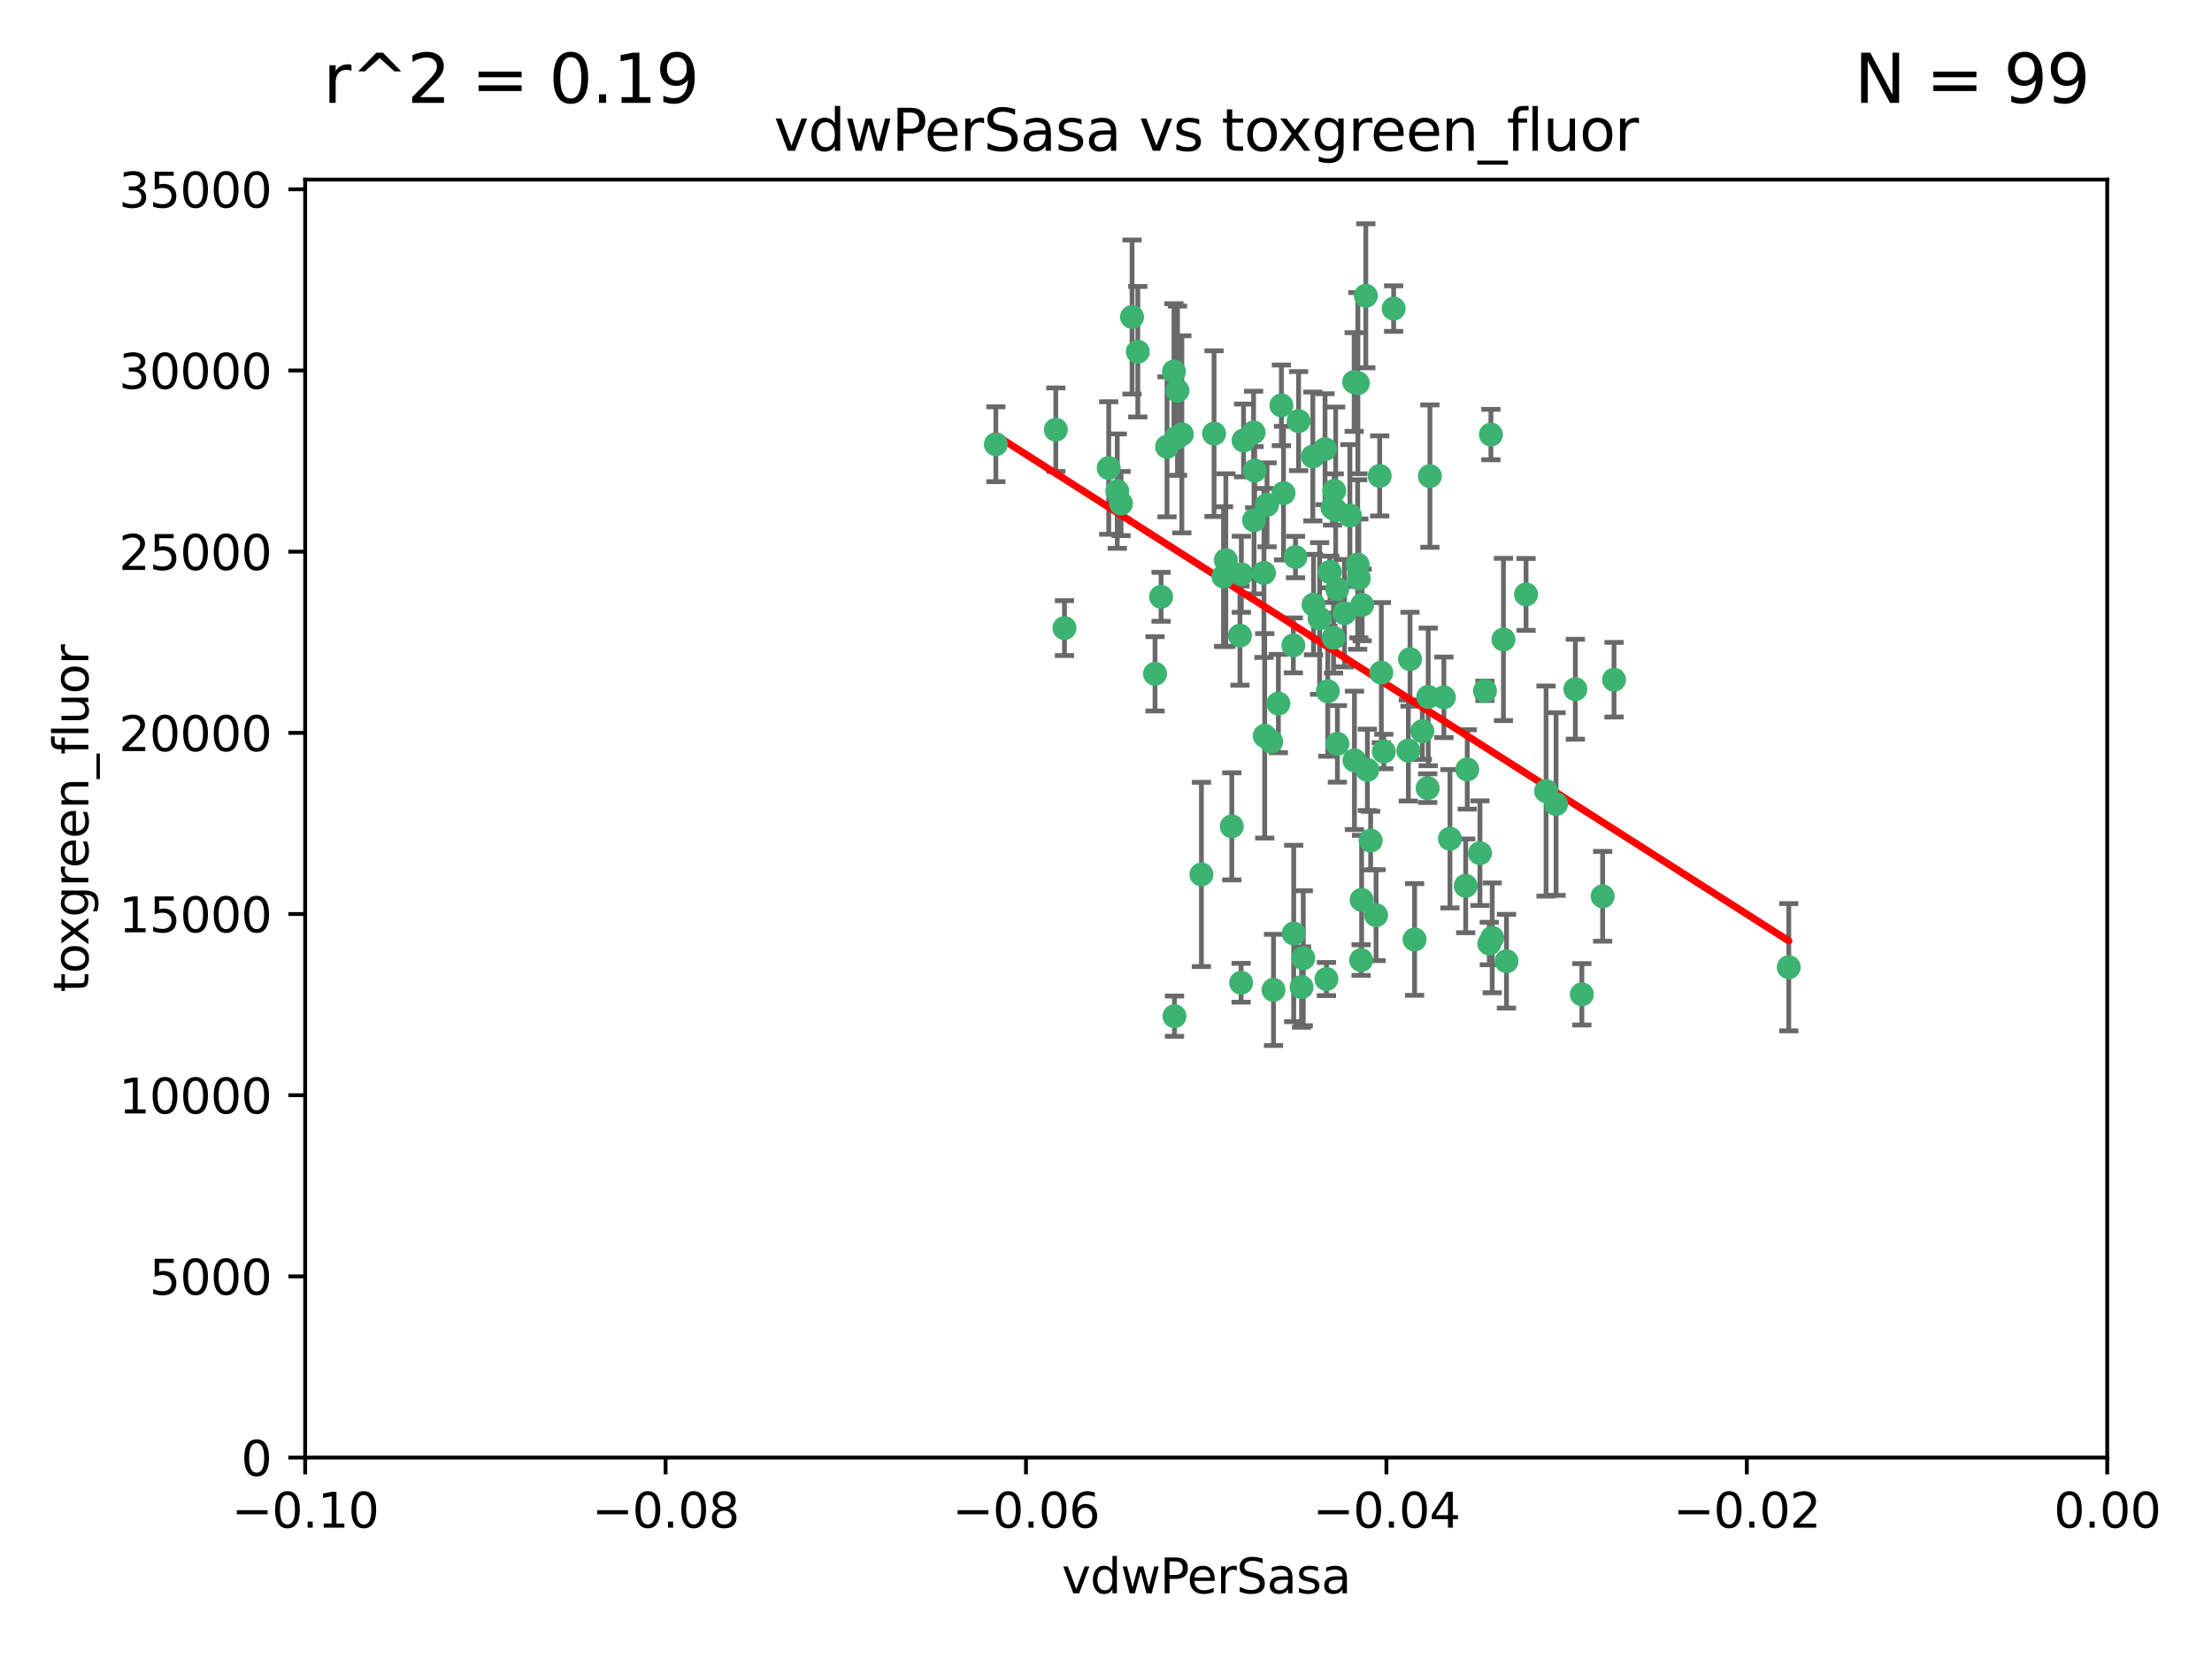 <?xml version="1.0" encoding="utf-8" standalone="no"?>
<!DOCTYPE svg PUBLIC "-//W3C//DTD SVG 1.1//EN"
  "http://www.w3.org/Graphics/SVG/1.1/DTD/svg11.dtd">
<svg xmlns:xlink="http://www.w3.org/1999/xlink" width="460.8pt" height="345.6pt" viewBox="0 0 460.8 345.6" xmlns="http://www.w3.org/2000/svg" version="1.1">
 <defs>
  <style type="text/css">*{stroke-linejoin: round; stroke-linecap: butt}</style>
 </defs>
 <g id="figure_1">
  <g id="patch_1">
   <path d="M 0 345.6 
L 460.8 345.6 
L 460.8 0 
L 0 0 
z
" style="fill: #ffffff"/>
  </g>
  <g id="axes_1">
   <g id="patch_2">
    <path d="M 63.571 303.64 
L 438.975 303.64 
L 438.975 37.411 
L 63.571 37.411 
z
" style="fill: #ffffff"/>
   </g>
   <g id="PathCollection_1">
    <defs>
     <path id="m60a23eab67" d="M 0 1.118 
C 0.297 1.118 0.581 1 0.791 0.791 
C 1 0.581 1.118 0.297 1.118 0 
C 1.118 -0.297 1 -0.581 0.791 -0.791 
C 0.581 -1 0.297 -1.118 0 -1.118 
C -0.297 -1.118 -0.581 -1 -0.791 -0.791 
C -1 -0.581 -1.118 -0.297 -1.118 0 
C -1.118 0.297 -1 0.581 -0.791 0.791 
C -0.581 1 -0.297 1.118 0 1.118 
z
" style="stroke: #3cb371"/>
    </defs>
    <g clip-path="url(#p19d2e6b046)">
     <use xlink:href="#m60a23eab67" x="263.947" y="105.159" style="fill: #3cb371; stroke: #3cb371"/>
     <use xlink:href="#m60a23eab67" x="255.364" y="116.686" style="fill: #3cb371; stroke: #3cb371"/>
     <use xlink:href="#m60a23eab67" x="261.374" y="98.026" style="fill: #3cb371; stroke: #3cb371"/>
     <use xlink:href="#m60a23eab67" x="273.49" y="95.094" style="fill: #3cb371; stroke: #3cb371"/>
     <use xlink:href="#m60a23eab67" x="219.944" y="89.516" style="fill: #3cb371; stroke: #3cb371"/>
     <use xlink:href="#m60a23eab67" x="282.1" y="79.578" style="fill: #3cb371; stroke: #3cb371"/>
     <use xlink:href="#m60a23eab67" x="269.875" y="116.045" style="fill: #3cb371; stroke: #3cb371"/>
     <use xlink:href="#m60a23eab67" x="270.525" y="87.725" style="fill: #3cb371; stroke: #3cb371"/>
     <use xlink:href="#m60a23eab67" x="267.381" y="102.727" style="fill: #3cb371; stroke: #3cb371"/>
     <use xlink:href="#m60a23eab67" x="237.026" y="73.266" style="fill: #3cb371; stroke: #3cb371"/>
     <use xlink:href="#m60a23eab67" x="274.902" y="128.839" style="fill: #3cb371; stroke: #3cb371"/>
     <use xlink:href="#m60a23eab67" x="277.025" y="119.146" style="fill: #3cb371; stroke: #3cb371"/>
     <use xlink:href="#m60a23eab67" x="286.663" y="190.648" style="fill: #3cb371; stroke: #3cb371"/>
     <use xlink:href="#m60a23eab67" x="245.295" y="81.394" style="fill: #3cb371; stroke: #3cb371"/>
     <use xlink:href="#m60a23eab67" x="293.731" y="137.321" style="fill: #3cb371; stroke: #3cb371"/>
     <use xlink:href="#m60a23eab67" x="263.463" y="153.285" style="fill: #3cb371; stroke: #3cb371"/>
     <use xlink:href="#m60a23eab67" x="282.152" y="158.394" style="fill: #3cb371; stroke: #3cb371"/>
     <use xlink:href="#m60a23eab67" x="259.057" y="91.754" style="fill: #3cb371; stroke: #3cb371"/>
     <use xlink:href="#m60a23eab67" x="273.633" y="125.947" style="fill: #3cb371; stroke: #3cb371"/>
     <use xlink:href="#m60a23eab67" x="235.827" y="66.033" style="fill: #3cb371; stroke: #3cb371"/>
     <use xlink:href="#m60a23eab67" x="246.2" y="90.475" style="fill: #3cb371; stroke: #3cb371"/>
     <use xlink:href="#m60a23eab67" x="264.81" y="154.483" style="fill: #3cb371; stroke: #3cb371"/>
     <use xlink:href="#m60a23eab67" x="281.206" y="107.386" style="fill: #3cb371; stroke: #3cb371"/>
     <use xlink:href="#m60a23eab67" x="282.825" y="117.601" style="fill: #3cb371; stroke: #3cb371"/>
     <use xlink:href="#m60a23eab67" x="266.309" y="146.564" style="fill: #3cb371; stroke: #3cb371"/>
     <use xlink:href="#m60a23eab67" x="277.941" y="102.24" style="fill: #3cb371; stroke: #3cb371"/>
     <use xlink:href="#m60a23eab67" x="258.59" y="119.635" style="fill: #3cb371; stroke: #3cb371"/>
     <use xlink:href="#m60a23eab67" x="282.869" y="79.819" style="fill: #3cb371; stroke: #3cb371"/>
     <use xlink:href="#m60a23eab67" x="241.873" y="124.329" style="fill: #3cb371; stroke: #3cb371"/>
     <use xlink:href="#m60a23eab67" x="278.572" y="122.72" style="fill: #3cb371; stroke: #3cb371"/>
     <use xlink:href="#m60a23eab67" x="269.503" y="194.458" style="fill: #3cb371; stroke: #3cb371"/>
     <use xlink:href="#m60a23eab67" x="276.328" y="203.953" style="fill: #3cb371; stroke: #3cb371"/>
     <use xlink:href="#m60a23eab67" x="269.423" y="134.443" style="fill: #3cb371; stroke: #3cb371"/>
     <use xlink:href="#m60a23eab67" x="261.143" y="90.084" style="fill: #3cb371; stroke: #3cb371"/>
     <use xlink:href="#m60a23eab67" x="243.112" y="93.08" style="fill: #3cb371; stroke: #3cb371"/>
     <use xlink:href="#m60a23eab67" x="278.602" y="154.954" style="fill: #3cb371; stroke: #3cb371"/>
     <use xlink:href="#m60a23eab67" x="233.536" y="104.896" style="fill: #3cb371; stroke: #3cb371"/>
     <use xlink:href="#m60a23eab67" x="288.27" y="156.559" style="fill: #3cb371; stroke: #3cb371"/>
     <use xlink:href="#m60a23eab67" x="293.388" y="156.348" style="fill: #3cb371; stroke: #3cb371"/>
     <use xlink:href="#m60a23eab67" x="277.586" y="105.756" style="fill: #3cb371; stroke: #3cb371"/>
     <use xlink:href="#m60a23eab67" x="230.966" y="97.498" style="fill: #3cb371; stroke: #3cb371"/>
     <use xlink:href="#m60a23eab67" x="207.456" y="92.545" style="fill: #3cb371; stroke: #3cb371"/>
     <use xlink:href="#m60a23eab67" x="309.343" y="143.916" style="fill: #3cb371; stroke: #3cb371"/>
     <use xlink:href="#m60a23eab67" x="252.908" y="90.332" style="fill: #3cb371; stroke: #3cb371"/>
     <use xlink:href="#m60a23eab67" x="254.878" y="120.108" style="fill: #3cb371; stroke: #3cb371"/>
     <use xlink:href="#m60a23eab67" x="244.665" y="211.686" style="fill: #3cb371; stroke: #3cb371"/>
     <use xlink:href="#m60a23eab67" x="283.547" y="200.005" style="fill: #3cb371; stroke: #3cb371"/>
     <use xlink:href="#m60a23eab67" x="221.75" y="130.84" style="fill: #3cb371; stroke: #3cb371"/>
     <use xlink:href="#m60a23eab67" x="265.294" y="206.213" style="fill: #3cb371; stroke: #3cb371"/>
     <use xlink:href="#m60a23eab67" x="271.497" y="199.62" style="fill: #3cb371; stroke: #3cb371"/>
     <use xlink:href="#m60a23eab67" x="245.009" y="91.225" style="fill: #3cb371; stroke: #3cb371"/>
     <use xlink:href="#m60a23eab67" x="261.237" y="108.373" style="fill: #3cb371; stroke: #3cb371"/>
     <use xlink:href="#m60a23eab67" x="240.614" y="140.37" style="fill: #3cb371; stroke: #3cb371"/>
     <use xlink:href="#m60a23eab67" x="284.849" y="160.372" style="fill: #3cb371; stroke: #3cb371"/>
     <use xlink:href="#m60a23eab67" x="297.524" y="145.178" style="fill: #3cb371; stroke: #3cb371"/>
     <use xlink:href="#m60a23eab67" x="283.76" y="126.015" style="fill: #3cb371; stroke: #3cb371"/>
     <use xlink:href="#m60a23eab67" x="244.558" y="77.397" style="fill: #3cb371; stroke: #3cb371"/>
     <use xlink:href="#m60a23eab67" x="276.03" y="93.572" style="fill: #3cb371; stroke: #3cb371"/>
     <use xlink:href="#m60a23eab67" x="232.747" y="102.308" style="fill: #3cb371; stroke: #3cb371"/>
     <use xlink:href="#m60a23eab67" x="296.296" y="152.32" style="fill: #3cb371; stroke: #3cb371"/>
     <use xlink:href="#m60a23eab67" x="280.072" y="127.738" style="fill: #3cb371; stroke: #3cb371"/>
     <use xlink:href="#m60a23eab67" x="300.789" y="145.262" style="fill: #3cb371; stroke: #3cb371"/>
     <use xlink:href="#m60a23eab67" x="283.648" y="187.448" style="fill: #3cb371; stroke: #3cb371"/>
     <use xlink:href="#m60a23eab67" x="287.754" y="140.122" style="fill: #3cb371; stroke: #3cb371"/>
     <use xlink:href="#m60a23eab67" x="310.854" y="195.371" style="fill: #3cb371; stroke: #3cb371"/>
     <use xlink:href="#m60a23eab67" x="271.138" y="205.621" style="fill: #3cb371; stroke: #3cb371"/>
     <use xlink:href="#m60a23eab67" x="297.873" y="99.184" style="fill: #3cb371; stroke: #3cb371"/>
     <use xlink:href="#m60a23eab67" x="284.527" y="61.614" style="fill: #3cb371; stroke: #3cb371"/>
     <use xlink:href="#m60a23eab67" x="278.246" y="106.253" style="fill: #3cb371; stroke: #3cb371"/>
     <use xlink:href="#m60a23eab67" x="266.94" y="84.44" style="fill: #3cb371; stroke: #3cb371"/>
     <use xlink:href="#m60a23eab67" x="258.305" y="132.411" style="fill: #3cb371; stroke: #3cb371"/>
     <use xlink:href="#m60a23eab67" x="287.416" y="99.14" style="fill: #3cb371; stroke: #3cb371"/>
     <use xlink:href="#m60a23eab67" x="283.068" y="120.494" style="fill: #3cb371; stroke: #3cb371"/>
     <use xlink:href="#m60a23eab67" x="258.546" y="204.723" style="fill: #3cb371; stroke: #3cb371"/>
     <use xlink:href="#m60a23eab67" x="297.408" y="164.19" style="fill: #3cb371; stroke: #3cb371"/>
     <use xlink:href="#m60a23eab67" x="276.606" y="143.999" style="fill: #3cb371; stroke: #3cb371"/>
     <use xlink:href="#m60a23eab67" x="250.276" y="182.16" style="fill: #3cb371; stroke: #3cb371"/>
     <use xlink:href="#m60a23eab67" x="256.606" y="172.143" style="fill: #3cb371; stroke: #3cb371"/>
     <use xlink:href="#m60a23eab67" x="313.198" y="133.213" style="fill: #3cb371; stroke: #3cb371"/>
     <use xlink:href="#m60a23eab67" x="310.584" y="90.523" style="fill: #3cb371; stroke: #3cb371"/>
     <use xlink:href="#m60a23eab67" x="305.654" y="160.289" style="fill: #3cb371; stroke: #3cb371"/>
     <use xlink:href="#m60a23eab67" x="310.249" y="196.552" style="fill: #3cb371; stroke: #3cb371"/>
     <use xlink:href="#m60a23eab67" x="263.306" y="119.349" style="fill: #3cb371; stroke: #3cb371"/>
     <use xlink:href="#m60a23eab67" x="308.3" y="177.728" style="fill: #3cb371; stroke: #3cb371"/>
     <use xlink:href="#m60a23eab67" x="294.683" y="195.709" style="fill: #3cb371; stroke: #3cb371"/>
     <use xlink:href="#m60a23eab67" x="302.048" y="174.728" style="fill: #3cb371; stroke: #3cb371"/>
     <use xlink:href="#m60a23eab67" x="290.322" y="64.285" style="fill: #3cb371; stroke: #3cb371"/>
     <use xlink:href="#m60a23eab67" x="336.23" y="141.593" style="fill: #3cb371; stroke: #3cb371"/>
     <use xlink:href="#m60a23eab67" x="285.529" y="175.112" style="fill: #3cb371; stroke: #3cb371"/>
     <use xlink:href="#m60a23eab67" x="329.53" y="207.131" style="fill: #3cb371; stroke: #3cb371"/>
     <use xlink:href="#m60a23eab67" x="277.804" y="132.858" style="fill: #3cb371; stroke: #3cb371"/>
     <use xlink:href="#m60a23eab67" x="322.074" y="164.794" style="fill: #3cb371; stroke: #3cb371"/>
     <use xlink:href="#m60a23eab67" x="328.173" y="143.576" style="fill: #3cb371; stroke: #3cb371"/>
     <use xlink:href="#m60a23eab67" x="313.826" y="200.236" style="fill: #3cb371; stroke: #3cb371"/>
     <use xlink:href="#m60a23eab67" x="333.861" y="186.718" style="fill: #3cb371; stroke: #3cb371"/>
     <use xlink:href="#m60a23eab67" x="324.157" y="167.495" style="fill: #3cb371; stroke: #3cb371"/>
     <use xlink:href="#m60a23eab67" x="317.903" y="123.828" style="fill: #3cb371; stroke: #3cb371"/>
     <use xlink:href="#m60a23eab67" x="372.634" y="201.488" style="fill: #3cb371; stroke: #3cb371"/>
     <use xlink:href="#m60a23eab67" x="305.333" y="184.534" style="fill: #3cb371; stroke: #3cb371"/>
    </g>
   </g>
   <g id="matplotlib.axis_1">
    <g id="xtick_1">
     <g id="line2d_1">
      <defs>
       <path id="m610d4b2620" d="M 0 0 
L 0 3.5 
" style="stroke: #000000; stroke-width: 0.8"/>
      </defs>
      <g>
       <use xlink:href="#m610d4b2620" x="63.571" y="303.64" style="stroke: #000000; stroke-width: 0.8"/>
      </g>
     </g>
     <g id="text_1">
      <!-- −0.10 -->
      <g transform="translate(48.249 318.238)scale(0.1 -0.1)">
       <defs>
        <path id="DejaVuSans-2212" d="M 678 2272 
L 4684 2272 
L 4684 1741 
L 678 1741 
L 678 2272 
z
" transform="scale(0.016)"/>
        <path id="DejaVuSans-30" d="M 2034 4250 
Q 1547 4250 1301 3770 
Q 1056 3291 1056 2328 
Q 1056 1369 1301 889 
Q 1547 409 2034 409 
Q 2525 409 2770 889 
Q 3016 1369 3016 2328 
Q 3016 3291 2770 3770 
Q 2525 4250 2034 4250 
z
M 2034 4750 
Q 2819 4750 3233 4129 
Q 3647 3509 3647 2328 
Q 3647 1150 3233 529 
Q 2819 -91 2034 -91 
Q 1250 -91 836 529 
Q 422 1150 422 2328 
Q 422 3509 836 4129 
Q 1250 4750 2034 4750 
z
" transform="scale(0.016)"/>
        <path id="DejaVuSans-2e" d="M 684 794 
L 1344 794 
L 1344 0 
L 684 0 
L 684 794 
z
" transform="scale(0.016)"/>
        <path id="DejaVuSans-31" d="M 794 531 
L 1825 531 
L 1825 4091 
L 703 3866 
L 703 4441 
L 1819 4666 
L 2450 4666 
L 2450 531 
L 3481 531 
L 3481 0 
L 794 0 
L 794 531 
z
" transform="scale(0.016)"/>
       </defs>
       <use xlink:href="#DejaVuSans-2212"/>
       <use xlink:href="#DejaVuSans-30" x="83.789"/>
       <use xlink:href="#DejaVuSans-2e" x="147.412"/>
       <use xlink:href="#DejaVuSans-31" x="179.199"/>
       <use xlink:href="#DejaVuSans-30" x="242.822"/>
      </g>
     </g>
    </g>
    <g id="xtick_2">
     <g id="line2d_2">
      <g>
       <use xlink:href="#m610d4b2620" x="138.652" y="303.64" style="stroke: #000000; stroke-width: 0.8"/>
      </g>
     </g>
     <g id="text_2">
      <!-- −0.08 -->
      <g transform="translate(123.329 318.238)scale(0.1 -0.1)">
       <defs>
        <path id="DejaVuSans-38" d="M 2034 2216 
Q 1584 2216 1326 1975 
Q 1069 1734 1069 1313 
Q 1069 891 1326 650 
Q 1584 409 2034 409 
Q 2484 409 2743 651 
Q 3003 894 3003 1313 
Q 3003 1734 2745 1975 
Q 2488 2216 2034 2216 
z
M 1403 2484 
Q 997 2584 770 2862 
Q 544 3141 544 3541 
Q 544 4100 942 4425 
Q 1341 4750 2034 4750 
Q 2731 4750 3128 4425 
Q 3525 4100 3525 3541 
Q 3525 3141 3298 2862 
Q 3072 2584 2669 2484 
Q 3125 2378 3379 2068 
Q 3634 1759 3634 1313 
Q 3634 634 3220 271 
Q 2806 -91 2034 -91 
Q 1263 -91 848 271 
Q 434 634 434 1313 
Q 434 1759 690 2068 
Q 947 2378 1403 2484 
z
M 1172 3481 
Q 1172 3119 1398 2916 
Q 1625 2713 2034 2713 
Q 2441 2713 2670 2916 
Q 2900 3119 2900 3481 
Q 2900 3844 2670 4047 
Q 2441 4250 2034 4250 
Q 1625 4250 1398 4047 
Q 1172 3844 1172 3481 
z
" transform="scale(0.016)"/>
       </defs>
       <use xlink:href="#DejaVuSans-2212"/>
       <use xlink:href="#DejaVuSans-30" x="83.789"/>
       <use xlink:href="#DejaVuSans-2e" x="147.412"/>
       <use xlink:href="#DejaVuSans-30" x="179.199"/>
       <use xlink:href="#DejaVuSans-38" x="242.822"/>
      </g>
     </g>
    </g>
    <g id="xtick_3">
     <g id="line2d_3">
      <g>
       <use xlink:href="#m610d4b2620" x="213.733" y="303.64" style="stroke: #000000; stroke-width: 0.8"/>
      </g>
     </g>
     <g id="text_3">
      <!-- −0.06 -->
      <g transform="translate(198.41 318.238)scale(0.1 -0.1)">
       <defs>
        <path id="DejaVuSans-36" d="M 2113 2584 
Q 1688 2584 1439 2293 
Q 1191 2003 1191 1497 
Q 1191 994 1439 701 
Q 1688 409 2113 409 
Q 2538 409 2786 701 
Q 3034 994 3034 1497 
Q 3034 2003 2786 2293 
Q 2538 2584 2113 2584 
z
M 3366 4563 
L 3366 3988 
Q 3128 4100 2886 4159 
Q 2644 4219 2406 4219 
Q 1781 4219 1451 3797 
Q 1122 3375 1075 2522 
Q 1259 2794 1537 2939 
Q 1816 3084 2150 3084 
Q 2853 3084 3261 2657 
Q 3669 2231 3669 1497 
Q 3669 778 3244 343 
Q 2819 -91 2113 -91 
Q 1303 -91 875 529 
Q 447 1150 447 2328 
Q 447 3434 972 4092 
Q 1497 4750 2381 4750 
Q 2619 4750 2861 4703 
Q 3103 4656 3366 4563 
z
" transform="scale(0.016)"/>
       </defs>
       <use xlink:href="#DejaVuSans-2212"/>
       <use xlink:href="#DejaVuSans-30" x="83.789"/>
       <use xlink:href="#DejaVuSans-2e" x="147.412"/>
       <use xlink:href="#DejaVuSans-30" x="179.199"/>
       <use xlink:href="#DejaVuSans-36" x="242.822"/>
      </g>
     </g>
    </g>
    <g id="xtick_4">
     <g id="line2d_4">
      <g>
       <use xlink:href="#m610d4b2620" x="288.813" y="303.64" style="stroke: #000000; stroke-width: 0.8"/>
      </g>
     </g>
     <g id="text_4">
      <!-- −0.04 -->
      <g transform="translate(273.491 318.238)scale(0.1 -0.1)">
       <defs>
        <path id="DejaVuSans-34" d="M 2419 4116 
L 825 1625 
L 2419 1625 
L 2419 4116 
z
M 2253 4666 
L 3047 4666 
L 3047 1625 
L 3713 1625 
L 3713 1100 
L 3047 1100 
L 3047 0 
L 2419 0 
L 2419 1100 
L 313 1100 
L 313 1709 
L 2253 4666 
z
" transform="scale(0.016)"/>
       </defs>
       <use xlink:href="#DejaVuSans-2212"/>
       <use xlink:href="#DejaVuSans-30" x="83.789"/>
       <use xlink:href="#DejaVuSans-2e" x="147.412"/>
       <use xlink:href="#DejaVuSans-30" x="179.199"/>
       <use xlink:href="#DejaVuSans-34" x="242.822"/>
      </g>
     </g>
    </g>
    <g id="xtick_5">
     <g id="line2d_5">
      <g>
       <use xlink:href="#m610d4b2620" x="363.894" y="303.64" style="stroke: #000000; stroke-width: 0.8"/>
      </g>
     </g>
     <g id="text_5">
      <!-- −0.02 -->
      <g transform="translate(348.572 318.238)scale(0.1 -0.1)">
       <defs>
        <path id="DejaVuSans-32" d="M 1228 531 
L 3431 531 
L 3431 0 
L 469 0 
L 469 531 
Q 828 903 1448 1529 
Q 2069 2156 2228 2338 
Q 2531 2678 2651 2914 
Q 2772 3150 2772 3378 
Q 2772 3750 2511 3984 
Q 2250 4219 1831 4219 
Q 1534 4219 1204 4116 
Q 875 4013 500 3803 
L 500 4441 
Q 881 4594 1212 4672 
Q 1544 4750 1819 4750 
Q 2544 4750 2975 4387 
Q 3406 4025 3406 3419 
Q 3406 3131 3298 2873 
Q 3191 2616 2906 2266 
Q 2828 2175 2409 1742 
Q 1991 1309 1228 531 
z
" transform="scale(0.016)"/>
       </defs>
       <use xlink:href="#DejaVuSans-2212"/>
       <use xlink:href="#DejaVuSans-30" x="83.789"/>
       <use xlink:href="#DejaVuSans-2e" x="147.412"/>
       <use xlink:href="#DejaVuSans-30" x="179.199"/>
       <use xlink:href="#DejaVuSans-32" x="242.822"/>
      </g>
     </g>
    </g>
    <g id="xtick_6">
     <g id="line2d_6">
      <g>
       <use xlink:href="#m610d4b2620" x="438.975" y="303.64" style="stroke: #000000; stroke-width: 0.8"/>
      </g>
     </g>
     <g id="text_6">
      <!-- 0.00 -->
      <g transform="translate(427.842 318.238)scale(0.1 -0.1)">
       <use xlink:href="#DejaVuSans-30"/>
       <use xlink:href="#DejaVuSans-2e" x="63.623"/>
       <use xlink:href="#DejaVuSans-30" x="95.41"/>
       <use xlink:href="#DejaVuSans-30" x="159.033"/>
      </g>
     </g>
    </g>
    <g id="text_7">
     <!-- vdwPerSasa -->
     <g transform="translate(221.178 331.917)scale(0.1 -0.1)">
      <defs>
       <path id="DejaVuSans-76" d="M 191 3500 
L 800 3500 
L 1894 563 
L 2988 3500 
L 3597 3500 
L 2284 0 
L 1503 0 
L 191 3500 
z
" transform="scale(0.016)"/>
       <path id="DejaVuSans-64" d="M 2906 2969 
L 2906 4863 
L 3481 4863 
L 3481 0 
L 2906 0 
L 2906 525 
Q 2725 213 2448 61 
Q 2172 -91 1784 -91 
Q 1150 -91 751 415 
Q 353 922 353 1747 
Q 353 2572 751 3078 
Q 1150 3584 1784 3584 
Q 2172 3584 2448 3432 
Q 2725 3281 2906 2969 
z
M 947 1747 
Q 947 1113 1208 752 
Q 1469 391 1925 391 
Q 2381 391 2643 752 
Q 2906 1113 2906 1747 
Q 2906 2381 2643 2742 
Q 2381 3103 1925 3103 
Q 1469 3103 1208 2742 
Q 947 2381 947 1747 
z
" transform="scale(0.016)"/>
       <path id="DejaVuSans-77" d="M 269 3500 
L 844 3500 
L 1563 769 
L 2278 3500 
L 2956 3500 
L 3675 769 
L 4391 3500 
L 4966 3500 
L 4050 0 
L 3372 0 
L 2619 2869 
L 1863 0 
L 1184 0 
L 269 3500 
z
" transform="scale(0.016)"/>
       <path id="DejaVuSans-50" d="M 1259 4147 
L 1259 2394 
L 2053 2394 
Q 2494 2394 2734 2622 
Q 2975 2850 2975 3272 
Q 2975 3691 2734 3919 
Q 2494 4147 2053 4147 
L 1259 4147 
z
M 628 4666 
L 2053 4666 
Q 2838 4666 3239 4311 
Q 3641 3956 3641 3272 
Q 3641 2581 3239 2228 
Q 2838 1875 2053 1875 
L 1259 1875 
L 1259 0 
L 628 0 
L 628 4666 
z
" transform="scale(0.016)"/>
       <path id="DejaVuSans-65" d="M 3597 1894 
L 3597 1613 
L 953 1613 
Q 991 1019 1311 708 
Q 1631 397 2203 397 
Q 2534 397 2845 478 
Q 3156 559 3463 722 
L 3463 178 
Q 3153 47 2828 -22 
Q 2503 -91 2169 -91 
Q 1331 -91 842 396 
Q 353 884 353 1716 
Q 353 2575 817 3079 
Q 1281 3584 2069 3584 
Q 2775 3584 3186 3129 
Q 3597 2675 3597 1894 
z
M 3022 2063 
Q 3016 2534 2758 2815 
Q 2500 3097 2075 3097 
Q 1594 3097 1305 2825 
Q 1016 2553 972 2059 
L 3022 2063 
z
" transform="scale(0.016)"/>
       <path id="DejaVuSans-72" d="M 2631 2963 
Q 2534 3019 2420 3045 
Q 2306 3072 2169 3072 
Q 1681 3072 1420 2755 
Q 1159 2438 1159 1844 
L 1159 0 
L 581 0 
L 581 3500 
L 1159 3500 
L 1159 2956 
Q 1341 3275 1631 3429 
Q 1922 3584 2338 3584 
Q 2397 3584 2469 3576 
Q 2541 3569 2628 3553 
L 2631 2963 
z
" transform="scale(0.016)"/>
       <path id="DejaVuSans-53" d="M 3425 4513 
L 3425 3897 
Q 3066 4069 2747 4153 
Q 2428 4238 2131 4238 
Q 1616 4238 1336 4038 
Q 1056 3838 1056 3469 
Q 1056 3159 1242 3001 
Q 1428 2844 1947 2747 
L 2328 2669 
Q 3034 2534 3370 2195 
Q 3706 1856 3706 1288 
Q 3706 609 3251 259 
Q 2797 -91 1919 -91 
Q 1588 -91 1214 -16 
Q 841 59 441 206 
L 441 856 
Q 825 641 1194 531 
Q 1563 422 1919 422 
Q 2459 422 2753 634 
Q 3047 847 3047 1241 
Q 3047 1584 2836 1778 
Q 2625 1972 2144 2069 
L 1759 2144 
Q 1053 2284 737 2584 
Q 422 2884 422 3419 
Q 422 4038 858 4394 
Q 1294 4750 2059 4750 
Q 2388 4750 2728 4690 
Q 3069 4631 3425 4513 
z
" transform="scale(0.016)"/>
       <path id="DejaVuSans-61" d="M 2194 1759 
Q 1497 1759 1228 1600 
Q 959 1441 959 1056 
Q 959 750 1161 570 
Q 1363 391 1709 391 
Q 2188 391 2477 730 
Q 2766 1069 2766 1631 
L 2766 1759 
L 2194 1759 
z
M 3341 1997 
L 3341 0 
L 2766 0 
L 2766 531 
Q 2569 213 2275 61 
Q 1981 -91 1556 -91 
Q 1019 -91 701 211 
Q 384 513 384 1019 
Q 384 1609 779 1909 
Q 1175 2209 1959 2209 
L 2766 2209 
L 2766 2266 
Q 2766 2663 2505 2880 
Q 2244 3097 1772 3097 
Q 1472 3097 1187 3025 
Q 903 2953 641 2809 
L 641 3341 
Q 956 3463 1253 3523 
Q 1550 3584 1831 3584 
Q 2591 3584 2966 3190 
Q 3341 2797 3341 1997 
z
" transform="scale(0.016)"/>
       <path id="DejaVuSans-73" d="M 2834 3397 
L 2834 2853 
Q 2591 2978 2328 3040 
Q 2066 3103 1784 3103 
Q 1356 3103 1142 2972 
Q 928 2841 928 2578 
Q 928 2378 1081 2264 
Q 1234 2150 1697 2047 
L 1894 2003 
Q 2506 1872 2764 1633 
Q 3022 1394 3022 966 
Q 3022 478 2636 193 
Q 2250 -91 1575 -91 
Q 1294 -91 989 -36 
Q 684 19 347 128 
L 347 722 
Q 666 556 975 473 
Q 1284 391 1588 391 
Q 1994 391 2212 530 
Q 2431 669 2431 922 
Q 2431 1156 2273 1281 
Q 2116 1406 1581 1522 
L 1381 1569 
Q 847 1681 609 1914 
Q 372 2147 372 2553 
Q 372 3047 722 3315 
Q 1072 3584 1716 3584 
Q 2034 3584 2315 3537 
Q 2597 3491 2834 3397 
z
" transform="scale(0.016)"/>
      </defs>
      <use xlink:href="#DejaVuSans-76"/>
      <use xlink:href="#DejaVuSans-64" x="59.18"/>
      <use xlink:href="#DejaVuSans-77" x="122.656"/>
      <use xlink:href="#DejaVuSans-50" x="204.443"/>
      <use xlink:href="#DejaVuSans-65" x="261.121"/>
      <use xlink:href="#DejaVuSans-72" x="322.645"/>
      <use xlink:href="#DejaVuSans-53" x="363.758"/>
      <use xlink:href="#DejaVuSans-61" x="427.234"/>
      <use xlink:href="#DejaVuSans-73" x="488.514"/>
      <use xlink:href="#DejaVuSans-61" x="540.613"/>
     </g>
    </g>
   </g>
   <g id="matplotlib.axis_2">
    <g id="ytick_1">
     <g id="line2d_7">
      <defs>
       <path id="md0d5fc89a2" d="M 0 0 
L -3.5 0 
" style="stroke: #000000; stroke-width: 0.8"/>
      </defs>
      <g>
       <use xlink:href="#md0d5fc89a2" x="63.571" y="303.64" style="stroke: #000000; stroke-width: 0.8"/>
      </g>
     </g>
     <g id="text_8">
      <!-- 0 -->
      <g transform="translate(50.209 307.439)scale(0.1 -0.1)">
       <use xlink:href="#DejaVuSans-30"/>
      </g>
     </g>
    </g>
    <g id="ytick_2">
     <g id="line2d_8">
      <g>
       <use xlink:href="#md0d5fc89a2" x="63.571" y="265.897" style="stroke: #000000; stroke-width: 0.8"/>
      </g>
     </g>
     <g id="text_9">
      <!-- 5000 -->
      <g transform="translate(31.121 269.696)scale(0.1 -0.1)">
       <defs>
        <path id="DejaVuSans-35" d="M 691 4666 
L 3169 4666 
L 3169 4134 
L 1269 4134 
L 1269 2991 
Q 1406 3038 1543 3061 
Q 1681 3084 1819 3084 
Q 2600 3084 3056 2656 
Q 3513 2228 3513 1497 
Q 3513 744 3044 326 
Q 2575 -91 1722 -91 
Q 1428 -91 1123 -41 
Q 819 9 494 109 
L 494 744 
Q 775 591 1075 516 
Q 1375 441 1709 441 
Q 2250 441 2565 725 
Q 2881 1009 2881 1497 
Q 2881 1984 2565 2268 
Q 2250 2553 1709 2553 
Q 1456 2553 1204 2497 
Q 953 2441 691 2322 
L 691 4666 
z
" transform="scale(0.016)"/>
       </defs>
       <use xlink:href="#DejaVuSans-35"/>
       <use xlink:href="#DejaVuSans-30" x="63.623"/>
       <use xlink:href="#DejaVuSans-30" x="127.246"/>
       <use xlink:href="#DejaVuSans-30" x="190.869"/>
      </g>
     </g>
    </g>
    <g id="ytick_3">
     <g id="line2d_9">
      <g>
       <use xlink:href="#md0d5fc89a2" x="63.571" y="228.154" style="stroke: #000000; stroke-width: 0.8"/>
      </g>
     </g>
     <g id="text_10">
      <!-- 10000 -->
      <g transform="translate(24.759 231.953)scale(0.1 -0.1)">
       <use xlink:href="#DejaVuSans-31"/>
       <use xlink:href="#DejaVuSans-30" x="63.623"/>
       <use xlink:href="#DejaVuSans-30" x="127.246"/>
       <use xlink:href="#DejaVuSans-30" x="190.869"/>
       <use xlink:href="#DejaVuSans-30" x="254.492"/>
      </g>
     </g>
    </g>
    <g id="ytick_4">
     <g id="line2d_10">
      <g>
       <use xlink:href="#md0d5fc89a2" x="63.571" y="190.411" style="stroke: #000000; stroke-width: 0.8"/>
      </g>
     </g>
     <g id="text_11">
      <!-- 15000 -->
      <g transform="translate(24.759 194.21)scale(0.1 -0.1)">
       <use xlink:href="#DejaVuSans-31"/>
       <use xlink:href="#DejaVuSans-35" x="63.623"/>
       <use xlink:href="#DejaVuSans-30" x="127.246"/>
       <use xlink:href="#DejaVuSans-30" x="190.869"/>
       <use xlink:href="#DejaVuSans-30" x="254.492"/>
      </g>
     </g>
    </g>
    <g id="ytick_5">
     <g id="line2d_11">
      <g>
       <use xlink:href="#md0d5fc89a2" x="63.571" y="152.668" style="stroke: #000000; stroke-width: 0.8"/>
      </g>
     </g>
     <g id="text_12">
      <!-- 20000 -->
      <g transform="translate(24.759 156.467)scale(0.1 -0.1)">
       <use xlink:href="#DejaVuSans-32"/>
       <use xlink:href="#DejaVuSans-30" x="63.623"/>
       <use xlink:href="#DejaVuSans-30" x="127.246"/>
       <use xlink:href="#DejaVuSans-30" x="190.869"/>
       <use xlink:href="#DejaVuSans-30" x="254.492"/>
      </g>
     </g>
    </g>
    <g id="ytick_6">
     <g id="line2d_12">
      <g>
       <use xlink:href="#md0d5fc89a2" x="63.571" y="114.925" style="stroke: #000000; stroke-width: 0.8"/>
      </g>
     </g>
     <g id="text_13">
      <!-- 25000 -->
      <g transform="translate(24.759 118.724)scale(0.1 -0.1)">
       <use xlink:href="#DejaVuSans-32"/>
       <use xlink:href="#DejaVuSans-35" x="63.623"/>
       <use xlink:href="#DejaVuSans-30" x="127.246"/>
       <use xlink:href="#DejaVuSans-30" x="190.869"/>
       <use xlink:href="#DejaVuSans-30" x="254.492"/>
      </g>
     </g>
    </g>
    <g id="ytick_7">
     <g id="line2d_13">
      <g>
       <use xlink:href="#md0d5fc89a2" x="63.571" y="77.181" style="stroke: #000000; stroke-width: 0.8"/>
      </g>
     </g>
     <g id="text_14">
      <!-- 30000 -->
      <g transform="translate(24.759 80.981)scale(0.1 -0.1)">
       <defs>
        <path id="DejaVuSans-33" d="M 2597 2516 
Q 3050 2419 3304 2112 
Q 3559 1806 3559 1356 
Q 3559 666 3084 287 
Q 2609 -91 1734 -91 
Q 1441 -91 1130 -33 
Q 819 25 488 141 
L 488 750 
Q 750 597 1062 519 
Q 1375 441 1716 441 
Q 2309 441 2620 675 
Q 2931 909 2931 1356 
Q 2931 1769 2642 2001 
Q 2353 2234 1838 2234 
L 1294 2234 
L 1294 2753 
L 1863 2753 
Q 2328 2753 2575 2939 
Q 2822 3125 2822 3475 
Q 2822 3834 2567 4026 
Q 2313 4219 1838 4219 
Q 1578 4219 1281 4162 
Q 984 4106 628 3988 
L 628 4550 
Q 988 4650 1302 4700 
Q 1616 4750 1894 4750 
Q 2613 4750 3031 4423 
Q 3450 4097 3450 3541 
Q 3450 3153 3228 2886 
Q 3006 2619 2597 2516 
z
" transform="scale(0.016)"/>
       </defs>
       <use xlink:href="#DejaVuSans-33"/>
       <use xlink:href="#DejaVuSans-30" x="63.623"/>
       <use xlink:href="#DejaVuSans-30" x="127.246"/>
       <use xlink:href="#DejaVuSans-30" x="190.869"/>
       <use xlink:href="#DejaVuSans-30" x="254.492"/>
      </g>
     </g>
    </g>
    <g id="ytick_8">
     <g id="line2d_14">
      <g>
       <use xlink:href="#md0d5fc89a2" x="63.571" y="39.438" style="stroke: #000000; stroke-width: 0.8"/>
      </g>
     </g>
     <g id="text_15">
      <!-- 35000 -->
      <g transform="translate(24.759 43.238)scale(0.1 -0.1)">
       <use xlink:href="#DejaVuSans-33"/>
       <use xlink:href="#DejaVuSans-35" x="63.623"/>
       <use xlink:href="#DejaVuSans-30" x="127.246"/>
       <use xlink:href="#DejaVuSans-30" x="190.869"/>
       <use xlink:href="#DejaVuSans-30" x="254.492"/>
      </g>
     </g>
    </g>
    <g id="text_16">
     <!-- toxgreen_fluor -->
     <g transform="translate(18.401 206.72)rotate(-90)scale(0.1 -0.1)">
      <defs>
       <path id="DejaVuSans-74" d="M 1172 4494 
L 1172 3500 
L 2356 3500 
L 2356 3053 
L 1172 3053 
L 1172 1153 
Q 1172 725 1289 603 
Q 1406 481 1766 481 
L 2356 481 
L 2356 0 
L 1766 0 
Q 1100 0 847 248 
Q 594 497 594 1153 
L 594 3053 
L 172 3053 
L 172 3500 
L 594 3500 
L 594 4494 
L 1172 4494 
z
" transform="scale(0.016)"/>
       <path id="DejaVuSans-6f" d="M 1959 3097 
Q 1497 3097 1228 2736 
Q 959 2375 959 1747 
Q 959 1119 1226 758 
Q 1494 397 1959 397 
Q 2419 397 2687 759 
Q 2956 1122 2956 1747 
Q 2956 2369 2687 2733 
Q 2419 3097 1959 3097 
z
M 1959 3584 
Q 2709 3584 3137 3096 
Q 3566 2609 3566 1747 
Q 3566 888 3137 398 
Q 2709 -91 1959 -91 
Q 1206 -91 779 398 
Q 353 888 353 1747 
Q 353 2609 779 3096 
Q 1206 3584 1959 3584 
z
" transform="scale(0.016)"/>
       <path id="DejaVuSans-78" d="M 3513 3500 
L 2247 1797 
L 3578 0 
L 2900 0 
L 1881 1375 
L 863 0 
L 184 0 
L 1544 1831 
L 300 3500 
L 978 3500 
L 1906 2253 
L 2834 3500 
L 3513 3500 
z
" transform="scale(0.016)"/>
       <path id="DejaVuSans-67" d="M 2906 1791 
Q 2906 2416 2648 2759 
Q 2391 3103 1925 3103 
Q 1463 3103 1205 2759 
Q 947 2416 947 1791 
Q 947 1169 1205 825 
Q 1463 481 1925 481 
Q 2391 481 2648 825 
Q 2906 1169 2906 1791 
z
M 3481 434 
Q 3481 -459 3084 -895 
Q 2688 -1331 1869 -1331 
Q 1566 -1331 1297 -1286 
Q 1028 -1241 775 -1147 
L 775 -588 
Q 1028 -725 1275 -790 
Q 1522 -856 1778 -856 
Q 2344 -856 2625 -561 
Q 2906 -266 2906 331 
L 2906 616 
Q 2728 306 2450 153 
Q 2172 0 1784 0 
Q 1141 0 747 490 
Q 353 981 353 1791 
Q 353 2603 747 3093 
Q 1141 3584 1784 3584 
Q 2172 3584 2450 3431 
Q 2728 3278 2906 2969 
L 2906 3500 
L 3481 3500 
L 3481 434 
z
" transform="scale(0.016)"/>
       <path id="DejaVuSans-6e" d="M 3513 2113 
L 3513 0 
L 2938 0 
L 2938 2094 
Q 2938 2591 2744 2837 
Q 2550 3084 2163 3084 
Q 1697 3084 1428 2787 
Q 1159 2491 1159 1978 
L 1159 0 
L 581 0 
L 581 3500 
L 1159 3500 
L 1159 2956 
Q 1366 3272 1645 3428 
Q 1925 3584 2291 3584 
Q 2894 3584 3203 3211 
Q 3513 2838 3513 2113 
z
" transform="scale(0.016)"/>
       <path id="DejaVuSans-5f" d="M 3263 -1063 
L 3263 -1509 
L -63 -1509 
L -63 -1063 
L 3263 -1063 
z
" transform="scale(0.016)"/>
       <path id="DejaVuSans-66" d="M 2375 4863 
L 2375 4384 
L 1825 4384 
Q 1516 4384 1395 4259 
Q 1275 4134 1275 3809 
L 1275 3500 
L 2222 3500 
L 2222 3053 
L 1275 3053 
L 1275 0 
L 697 0 
L 697 3053 
L 147 3053 
L 147 3500 
L 697 3500 
L 697 3744 
Q 697 4328 969 4595 
Q 1241 4863 1831 4863 
L 2375 4863 
z
" transform="scale(0.016)"/>
       <path id="DejaVuSans-6c" d="M 603 4863 
L 1178 4863 
L 1178 0 
L 603 0 
L 603 4863 
z
" transform="scale(0.016)"/>
       <path id="DejaVuSans-75" d="M 544 1381 
L 544 3500 
L 1119 3500 
L 1119 1403 
Q 1119 906 1312 657 
Q 1506 409 1894 409 
Q 2359 409 2629 706 
Q 2900 1003 2900 1516 
L 2900 3500 
L 3475 3500 
L 3475 0 
L 2900 0 
L 2900 538 
Q 2691 219 2414 64 
Q 2138 -91 1772 -91 
Q 1169 -91 856 284 
Q 544 659 544 1381 
z
M 1991 3584 
L 1991 3584 
z
" transform="scale(0.016)"/>
      </defs>
      <use xlink:href="#DejaVuSans-74"/>
      <use xlink:href="#DejaVuSans-6f" x="39.209"/>
      <use xlink:href="#DejaVuSans-78" x="97.266"/>
      <use xlink:href="#DejaVuSans-67" x="156.445"/>
      <use xlink:href="#DejaVuSans-72" x="219.922"/>
      <use xlink:href="#DejaVuSans-65" x="258.785"/>
      <use xlink:href="#DejaVuSans-65" x="320.309"/>
      <use xlink:href="#DejaVuSans-6e" x="381.832"/>
      <use xlink:href="#DejaVuSans-5f" x="445.211"/>
      <use xlink:href="#DejaVuSans-66" x="495.211"/>
      <use xlink:href="#DejaVuSans-6c" x="530.416"/>
      <use xlink:href="#DejaVuSans-75" x="558.199"/>
      <use xlink:href="#DejaVuSans-6f" x="621.578"/>
      <use xlink:href="#DejaVuSans-72" x="682.76"/>
     </g>
    </g>
   </g>
   <g id="LineCollection_1">
    <path d="M 263.947 113.901 
L 263.947 96.418 
" clip-path="url(#p19d2e6b046)" style="fill: none; stroke: #696969"/>
    <path d="M 255.364 134.682 
L 255.364 98.689 
" clip-path="url(#p19d2e6b046)" style="fill: none; stroke: #696969"/>
    <path d="M 261.374 105.772 
L 261.374 90.281 
" clip-path="url(#p19d2e6b046)" style="fill: none; stroke: #696969"/>
    <path d="M 273.49 108.514 
L 273.49 81.675 
" clip-path="url(#p19d2e6b046)" style="fill: none; stroke: #696969"/>
    <path d="M 219.944 98.217 
L 219.944 80.815 
" clip-path="url(#p19d2e6b046)" style="fill: none; stroke: #696969"/>
    <path d="M 282.1 89.863 
L 282.1 69.294 
" clip-path="url(#p19d2e6b046)" style="fill: none; stroke: #696969"/>
    <path d="M 269.875 120.361 
L 269.875 111.729 
" clip-path="url(#p19d2e6b046)" style="fill: none; stroke: #696969"/>
    <path d="M 270.525 98.04 
L 270.525 77.41 
" clip-path="url(#p19d2e6b046)" style="fill: none; stroke: #696969"/>
    <path d="M 267.381 116.638 
L 267.381 88.815 
" clip-path="url(#p19d2e6b046)" style="fill: none; stroke: #696969"/>
    <path d="M 237.026 86.861 
L 237.026 59.671 
" clip-path="url(#p19d2e6b046)" style="fill: none; stroke: #696969"/>
    <path d="M 274.902 144.637 
L 274.902 113.041 
" clip-path="url(#p19d2e6b046)" style="fill: none; stroke: #696969"/>
    <path d="M 277.025 122.449 
L 277.025 115.842 
" clip-path="url(#p19d2e6b046)" style="fill: none; stroke: #696969"/>
    <path d="M 286.663 200.118 
L 286.663 181.177 
" clip-path="url(#p19d2e6b046)" style="fill: none; stroke: #696969"/>
    <path d="M 245.295 99.017 
L 245.295 63.771 
" clip-path="url(#p19d2e6b046)" style="fill: none; stroke: #696969"/>
    <path d="M 293.731 147.102 
L 293.731 127.541 
" clip-path="url(#p19d2e6b046)" style="fill: none; stroke: #696969"/>
    <path d="M 263.463 174.582 
L 263.463 131.988 
" clip-path="url(#p19d2e6b046)" style="fill: none; stroke: #696969"/>
    <path d="M 282.152 172.807 
L 282.152 143.981 
" clip-path="url(#p19d2e6b046)" style="fill: none; stroke: #696969"/>
    <path d="M 259.057 99.334 
L 259.057 84.174 
" clip-path="url(#p19d2e6b046)" style="fill: none; stroke: #696969"/>
    <path d="M 273.633 136.397 
L 273.633 115.497 
" clip-path="url(#p19d2e6b046)" style="fill: none; stroke: #696969"/>
    <path d="M 235.827 82.076 
L 235.827 49.99 
" clip-path="url(#p19d2e6b046)" style="fill: none; stroke: #696969"/>
    <path d="M 246.2 111.003 
L 246.2 69.947 
" clip-path="url(#p19d2e6b046)" style="fill: none; stroke: #696969"/>
    <path d="M 264.81 155.048 
L 264.81 153.918 
" clip-path="url(#p19d2e6b046)" style="fill: none; stroke: #696969"/>
    <path d="M 281.206 122.155 
L 281.206 92.617 
" clip-path="url(#p19d2e6b046)" style="fill: none; stroke: #696969"/>
    <path d="M 282.825 135.26 
L 282.825 99.941 
" clip-path="url(#p19d2e6b046)" style="fill: none; stroke: #696969"/>
    <path d="M 266.309 156.807 
L 266.309 136.321 
" clip-path="url(#p19d2e6b046)" style="fill: none; stroke: #696969"/>
    <path d="M 277.941 105.772 
L 277.941 98.709 
" clip-path="url(#p19d2e6b046)" style="fill: none; stroke: #696969"/>
    <path d="M 258.59 127.554 
L 258.59 111.717 
" clip-path="url(#p19d2e6b046)" style="fill: none; stroke: #696969"/>
    <path d="M 282.869 98.693 
L 282.869 60.945 
" clip-path="url(#p19d2e6b046)" style="fill: none; stroke: #696969"/>
    <path d="M 241.873 129.426 
L 241.873 119.231 
" clip-path="url(#p19d2e6b046)" style="fill: none; stroke: #696969"/>
    <path d="M 278.572 124.514 
L 278.572 120.926 
" clip-path="url(#p19d2e6b046)" style="fill: none; stroke: #696969"/>
    <path d="M 269.503 212.834 
L 269.503 176.082 
" clip-path="url(#p19d2e6b046)" style="fill: none; stroke: #696969"/>
    <path d="M 276.328 207.405 
L 276.328 200.501 
" clip-path="url(#p19d2e6b046)" style="fill: none; stroke: #696969"/>
    <path d="M 269.423 140.163 
L 269.423 128.724 
" clip-path="url(#p19d2e6b046)" style="fill: none; stroke: #696969"/>
    <path d="M 261.143 98.668 
L 261.143 81.501 
" clip-path="url(#p19d2e6b046)" style="fill: none; stroke: #696969"/>
    <path d="M 243.112 107.664 
L 243.112 78.496 
" clip-path="url(#p19d2e6b046)" style="fill: none; stroke: #696969"/>
    <path d="M 278.602 162.929 
L 278.602 146.979 
" clip-path="url(#p19d2e6b046)" style="fill: none; stroke: #696969"/>
    <path d="M 233.536 111.578 
L 233.536 98.214 
" clip-path="url(#p19d2e6b046)" style="fill: none; stroke: #696969"/>
    <path d="M 288.27 160.147 
L 288.27 152.97 
" clip-path="url(#p19d2e6b046)" style="fill: none; stroke: #696969"/>
    <path d="M 293.388 166.868 
L 293.388 145.829 
" clip-path="url(#p19d2e6b046)" style="fill: none; stroke: #696969"/>
    <path d="M 277.586 109.392 
L 277.586 102.12 
" clip-path="url(#p19d2e6b046)" style="fill: none; stroke: #696969"/>
    <path d="M 230.966 111.302 
L 230.966 83.693 
" clip-path="url(#p19d2e6b046)" style="fill: none; stroke: #696969"/>
    <path d="M 207.456 100.341 
L 207.456 84.749 
" clip-path="url(#p19d2e6b046)" style="fill: none; stroke: #696969"/>
    <path d="M 309.343 145.941 
L 309.343 141.891 
" clip-path="url(#p19d2e6b046)" style="fill: none; stroke: #696969"/>
    <path d="M 252.908 107.592 
L 252.908 73.071 
" clip-path="url(#p19d2e6b046)" style="fill: none; stroke: #696969"/>
    <path d="M 254.878 134.641 
L 254.878 105.576 
" clip-path="url(#p19d2e6b046)" style="fill: none; stroke: #696969"/>
    <path d="M 244.665 215.883 
L 244.665 207.488 
" clip-path="url(#p19d2e6b046)" style="fill: none; stroke: #696969"/>
    <path d="M 283.547 203.204 
L 283.547 196.806 
" clip-path="url(#p19d2e6b046)" style="fill: none; stroke: #696969"/>
    <path d="M 221.75 136.561 
L 221.75 125.12 
" clip-path="url(#p19d2e6b046)" style="fill: none; stroke: #696969"/>
    <path d="M 265.294 217.788 
L 265.294 194.637 
" clip-path="url(#p19d2e6b046)" style="fill: none; stroke: #696969"/>
    <path d="M 271.497 213.675 
L 271.497 185.565 
" clip-path="url(#p19d2e6b046)" style="fill: none; stroke: #696969"/>
    <path d="M 245.009 92.542 
L 245.009 89.908 
" clip-path="url(#p19d2e6b046)" style="fill: none; stroke: #696969"/>
    <path d="M 261.237 123.707 
L 261.237 93.039 
" clip-path="url(#p19d2e6b046)" style="fill: none; stroke: #696969"/>
    <path d="M 240.614 148.106 
L 240.614 132.634 
" clip-path="url(#p19d2e6b046)" style="fill: none; stroke: #696969"/>
    <path d="M 284.849 168.839 
L 284.849 151.905 
" clip-path="url(#p19d2e6b046)" style="fill: none; stroke: #696969"/>
    <path d="M 297.524 159.513 
L 297.524 130.843 
" clip-path="url(#p19d2e6b046)" style="fill: none; stroke: #696969"/>
    <path d="M 283.76 133.474 
L 283.76 118.555 
" clip-path="url(#p19d2e6b046)" style="fill: none; stroke: #696969"/>
    <path d="M 244.558 91.524 
L 244.558 63.27 
" clip-path="url(#p19d2e6b046)" style="fill: none; stroke: #696969"/>
    <path d="M 276.03 105.129 
L 276.03 82.016 
" clip-path="url(#p19d2e6b046)" style="fill: none; stroke: #696969"/>
    <path d="M 232.747 114.22 
L 232.747 90.397 
" clip-path="url(#p19d2e6b046)" style="fill: none; stroke: #696969"/>
    <path d="M 296.296 158.197 
L 296.296 146.442 
" clip-path="url(#p19d2e6b046)" style="fill: none; stroke: #696969"/>
    <path d="M 280.072 138.926 
L 280.072 116.549 
" clip-path="url(#p19d2e6b046)" style="fill: none; stroke: #696969"/>
    <path d="M 300.789 153.647 
L 300.789 136.877 
" clip-path="url(#p19d2e6b046)" style="fill: none; stroke: #696969"/>
    <path d="M 283.648 200.874 
L 283.648 174.022 
" clip-path="url(#p19d2e6b046)" style="fill: none; stroke: #696969"/>
    <path d="M 287.754 154.719 
L 287.754 125.526 
" clip-path="url(#p19d2e6b046)" style="fill: none; stroke: #696969"/>
    <path d="M 310.854 206.807 
L 310.854 183.935 
" clip-path="url(#p19d2e6b046)" style="fill: none; stroke: #696969"/>
    <path d="M 271.138 214 
L 271.138 197.242 
" clip-path="url(#p19d2e6b046)" style="fill: none; stroke: #696969"/>
    <path d="M 297.873 114.01 
L 297.873 84.357 
" clip-path="url(#p19d2e6b046)" style="fill: none; stroke: #696969"/>
    <path d="M 284.527 76.614 
L 284.527 46.614 
" clip-path="url(#p19d2e6b046)" style="fill: none; stroke: #696969"/>
    <path d="M 278.246 127.715 
L 278.246 84.791 
" clip-path="url(#p19d2e6b046)" style="fill: none; stroke: #696969"/>
    <path d="M 266.94 92.843 
L 266.94 76.037 
" clip-path="url(#p19d2e6b046)" style="fill: none; stroke: #696969"/>
    <path d="M 258.305 142.738 
L 258.305 122.084 
" clip-path="url(#p19d2e6b046)" style="fill: none; stroke: #696969"/>
    <path d="M 287.416 107.483 
L 287.416 90.798 
" clip-path="url(#p19d2e6b046)" style="fill: none; stroke: #696969"/>
    <path d="M 283.068 132.879 
L 283.068 108.108 
" clip-path="url(#p19d2e6b046)" style="fill: none; stroke: #696969"/>
    <path d="M 258.546 208.763 
L 258.546 200.682 
" clip-path="url(#p19d2e6b046)" style="fill: none; stroke: #696969"/>
    <path d="M 297.408 167.175 
L 297.408 161.206 
" clip-path="url(#p19d2e6b046)" style="fill: none; stroke: #696969"/>
    <path d="M 276.606 157.537 
L 276.606 130.461 
" clip-path="url(#p19d2e6b046)" style="fill: none; stroke: #696969"/>
    <path d="M 250.276 201.352 
L 250.276 162.968 
" clip-path="url(#p19d2e6b046)" style="fill: none; stroke: #696969"/>
    <path d="M 256.606 183.299 
L 256.606 160.986 
" clip-path="url(#p19d2e6b046)" style="fill: none; stroke: #696969"/>
    <path d="M 313.198 150.11 
L 313.198 116.316 
" clip-path="url(#p19d2e6b046)" style="fill: none; stroke: #696969"/>
    <path d="M 310.584 95.772 
L 310.584 85.274 
" clip-path="url(#p19d2e6b046)" style="fill: none; stroke: #696969"/>
    <path d="M 305.654 168.551 
L 305.654 152.026 
" clip-path="url(#p19d2e6b046)" style="fill: none; stroke: #696969"/>
    <path d="M 310.249 200.974 
L 310.249 192.13 
" clip-path="url(#p19d2e6b046)" style="fill: none; stroke: #696969"/>
    <path d="M 263.306 136.952 
L 263.306 101.746 
" clip-path="url(#p19d2e6b046)" style="fill: none; stroke: #696969"/>
    <path d="M 308.3 188.626 
L 308.3 166.829 
" clip-path="url(#p19d2e6b046)" style="fill: none; stroke: #696969"/>
    <path d="M 294.683 207.343 
L 294.683 184.076 
" clip-path="url(#p19d2e6b046)" style="fill: none; stroke: #696969"/>
    <path d="M 302.048 189.135 
L 302.048 160.322 
" clip-path="url(#p19d2e6b046)" style="fill: none; stroke: #696969"/>
    <path d="M 290.322 69.03 
L 290.322 59.54 
" clip-path="url(#p19d2e6b046)" style="fill: none; stroke: #696969"/>
    <path d="M 336.23 149.363 
L 336.23 133.823 
" clip-path="url(#p19d2e6b046)" style="fill: none; stroke: #696969"/>
    <path d="M 285.529 181.212 
L 285.529 169.013 
" clip-path="url(#p19d2e6b046)" style="fill: none; stroke: #696969"/>
    <path d="M 329.53 213.527 
L 329.53 200.736 
" clip-path="url(#p19d2e6b046)" style="fill: none; stroke: #696969"/>
    <path d="M 277.804 140.21 
L 277.804 125.507 
" clip-path="url(#p19d2e6b046)" style="fill: none; stroke: #696969"/>
    <path d="M 322.074 186.68 
L 322.074 142.908 
" clip-path="url(#p19d2e6b046)" style="fill: none; stroke: #696969"/>
    <path d="M 328.173 153.98 
L 328.173 133.171 
" clip-path="url(#p19d2e6b046)" style="fill: none; stroke: #696969"/>
    <path d="M 313.826 209.997 
L 313.826 190.475 
" clip-path="url(#p19d2e6b046)" style="fill: none; stroke: #696969"/>
    <path d="M 333.861 196.071 
L 333.861 177.365 
" clip-path="url(#p19d2e6b046)" style="fill: none; stroke: #696969"/>
    <path d="M 324.157 186.519 
L 324.157 148.47 
" clip-path="url(#p19d2e6b046)" style="fill: none; stroke: #696969"/>
    <path d="M 317.903 131.314 
L 317.903 116.343 
" clip-path="url(#p19d2e6b046)" style="fill: none; stroke: #696969"/>
    <path d="M 372.634 214.744 
L 372.634 188.233 
" clip-path="url(#p19d2e6b046)" style="fill: none; stroke: #696969"/>
    <path d="M 305.333 194.3 
L 305.333 174.769 
" clip-path="url(#p19d2e6b046)" style="fill: none; stroke: #696969"/>
   </g>
   <g id="line2d_15">
    <defs>
     <path id="me87333675d" d="M 2 0 
L -2 -0 
" style="stroke: #696969"/>
    </defs>
    <g clip-path="url(#p19d2e6b046)">
     <use xlink:href="#me87333675d" x="263.947" y="113.901" style="fill: #696969; stroke: #696969"/>
     <use xlink:href="#me87333675d" x="255.364" y="134.682" style="fill: #696969; stroke: #696969"/>
     <use xlink:href="#me87333675d" x="261.374" y="105.772" style="fill: #696969; stroke: #696969"/>
     <use xlink:href="#me87333675d" x="273.49" y="108.514" style="fill: #696969; stroke: #696969"/>
     <use xlink:href="#me87333675d" x="219.944" y="98.217" style="fill: #696969; stroke: #696969"/>
     <use xlink:href="#me87333675d" x="282.1" y="89.863" style="fill: #696969; stroke: #696969"/>
     <use xlink:href="#me87333675d" x="269.875" y="120.361" style="fill: #696969; stroke: #696969"/>
     <use xlink:href="#me87333675d" x="270.525" y="98.04" style="fill: #696969; stroke: #696969"/>
     <use xlink:href="#me87333675d" x="267.381" y="116.638" style="fill: #696969; stroke: #696969"/>
     <use xlink:href="#me87333675d" x="237.026" y="86.861" style="fill: #696969; stroke: #696969"/>
     <use xlink:href="#me87333675d" x="274.902" y="144.637" style="fill: #696969; stroke: #696969"/>
     <use xlink:href="#me87333675d" x="277.025" y="122.449" style="fill: #696969; stroke: #696969"/>
     <use xlink:href="#me87333675d" x="286.663" y="200.118" style="fill: #696969; stroke: #696969"/>
     <use xlink:href="#me87333675d" x="245.295" y="99.017" style="fill: #696969; stroke: #696969"/>
     <use xlink:href="#me87333675d" x="293.731" y="147.102" style="fill: #696969; stroke: #696969"/>
     <use xlink:href="#me87333675d" x="263.463" y="174.582" style="fill: #696969; stroke: #696969"/>
     <use xlink:href="#me87333675d" x="282.152" y="172.807" style="fill: #696969; stroke: #696969"/>
     <use xlink:href="#me87333675d" x="259.057" y="99.334" style="fill: #696969; stroke: #696969"/>
     <use xlink:href="#me87333675d" x="273.633" y="136.397" style="fill: #696969; stroke: #696969"/>
     <use xlink:href="#me87333675d" x="235.827" y="82.076" style="fill: #696969; stroke: #696969"/>
     <use xlink:href="#me87333675d" x="246.2" y="111.003" style="fill: #696969; stroke: #696969"/>
     <use xlink:href="#me87333675d" x="264.81" y="155.048" style="fill: #696969; stroke: #696969"/>
     <use xlink:href="#me87333675d" x="281.206" y="122.155" style="fill: #696969; stroke: #696969"/>
     <use xlink:href="#me87333675d" x="282.825" y="135.26" style="fill: #696969; stroke: #696969"/>
     <use xlink:href="#me87333675d" x="266.309" y="156.807" style="fill: #696969; stroke: #696969"/>
     <use xlink:href="#me87333675d" x="277.941" y="105.772" style="fill: #696969; stroke: #696969"/>
     <use xlink:href="#me87333675d" x="258.59" y="127.554" style="fill: #696969; stroke: #696969"/>
     <use xlink:href="#me87333675d" x="282.869" y="98.693" style="fill: #696969; stroke: #696969"/>
     <use xlink:href="#me87333675d" x="241.873" y="129.426" style="fill: #696969; stroke: #696969"/>
     <use xlink:href="#me87333675d" x="278.572" y="124.514" style="fill: #696969; stroke: #696969"/>
     <use xlink:href="#me87333675d" x="269.503" y="212.834" style="fill: #696969; stroke: #696969"/>
     <use xlink:href="#me87333675d" x="276.328" y="207.405" style="fill: #696969; stroke: #696969"/>
     <use xlink:href="#me87333675d" x="269.423" y="140.163" style="fill: #696969; stroke: #696969"/>
     <use xlink:href="#me87333675d" x="261.143" y="98.668" style="fill: #696969; stroke: #696969"/>
     <use xlink:href="#me87333675d" x="243.112" y="107.664" style="fill: #696969; stroke: #696969"/>
     <use xlink:href="#me87333675d" x="278.602" y="162.929" style="fill: #696969; stroke: #696969"/>
     <use xlink:href="#me87333675d" x="233.536" y="111.578" style="fill: #696969; stroke: #696969"/>
     <use xlink:href="#me87333675d" x="288.27" y="160.147" style="fill: #696969; stroke: #696969"/>
     <use xlink:href="#me87333675d" x="293.388" y="166.868" style="fill: #696969; stroke: #696969"/>
     <use xlink:href="#me87333675d" x="277.586" y="109.392" style="fill: #696969; stroke: #696969"/>
     <use xlink:href="#me87333675d" x="230.966" y="111.302" style="fill: #696969; stroke: #696969"/>
     <use xlink:href="#me87333675d" x="207.456" y="100.341" style="fill: #696969; stroke: #696969"/>
     <use xlink:href="#me87333675d" x="309.343" y="145.941" style="fill: #696969; stroke: #696969"/>
     <use xlink:href="#me87333675d" x="252.908" y="107.592" style="fill: #696969; stroke: #696969"/>
     <use xlink:href="#me87333675d" x="254.878" y="134.641" style="fill: #696969; stroke: #696969"/>
     <use xlink:href="#me87333675d" x="244.665" y="215.883" style="fill: #696969; stroke: #696969"/>
     <use xlink:href="#me87333675d" x="283.547" y="203.204" style="fill: #696969; stroke: #696969"/>
     <use xlink:href="#me87333675d" x="221.75" y="136.561" style="fill: #696969; stroke: #696969"/>
     <use xlink:href="#me87333675d" x="265.294" y="217.788" style="fill: #696969; stroke: #696969"/>
     <use xlink:href="#me87333675d" x="271.497" y="213.675" style="fill: #696969; stroke: #696969"/>
     <use xlink:href="#me87333675d" x="245.009" y="92.542" style="fill: #696969; stroke: #696969"/>
     <use xlink:href="#me87333675d" x="261.237" y="123.707" style="fill: #696969; stroke: #696969"/>
     <use xlink:href="#me87333675d" x="240.614" y="148.106" style="fill: #696969; stroke: #696969"/>
     <use xlink:href="#me87333675d" x="284.849" y="168.839" style="fill: #696969; stroke: #696969"/>
     <use xlink:href="#me87333675d" x="297.524" y="159.513" style="fill: #696969; stroke: #696969"/>
     <use xlink:href="#me87333675d" x="283.76" y="133.474" style="fill: #696969; stroke: #696969"/>
     <use xlink:href="#me87333675d" x="244.558" y="91.524" style="fill: #696969; stroke: #696969"/>
     <use xlink:href="#me87333675d" x="276.03" y="105.129" style="fill: #696969; stroke: #696969"/>
     <use xlink:href="#me87333675d" x="232.747" y="114.22" style="fill: #696969; stroke: #696969"/>
     <use xlink:href="#me87333675d" x="296.296" y="158.197" style="fill: #696969; stroke: #696969"/>
     <use xlink:href="#me87333675d" x="280.072" y="138.926" style="fill: #696969; stroke: #696969"/>
     <use xlink:href="#me87333675d" x="300.789" y="153.647" style="fill: #696969; stroke: #696969"/>
     <use xlink:href="#me87333675d" x="283.648" y="200.874" style="fill: #696969; stroke: #696969"/>
     <use xlink:href="#me87333675d" x="287.754" y="154.719" style="fill: #696969; stroke: #696969"/>
     <use xlink:href="#me87333675d" x="310.854" y="206.807" style="fill: #696969; stroke: #696969"/>
     <use xlink:href="#me87333675d" x="271.138" y="214" style="fill: #696969; stroke: #696969"/>
     <use xlink:href="#me87333675d" x="297.873" y="114.01" style="fill: #696969; stroke: #696969"/>
     <use xlink:href="#me87333675d" x="284.527" y="76.614" style="fill: #696969; stroke: #696969"/>
     <use xlink:href="#me87333675d" x="278.246" y="127.715" style="fill: #696969; stroke: #696969"/>
     <use xlink:href="#me87333675d" x="266.94" y="92.843" style="fill: #696969; stroke: #696969"/>
     <use xlink:href="#me87333675d" x="258.305" y="142.738" style="fill: #696969; stroke: #696969"/>
     <use xlink:href="#me87333675d" x="287.416" y="107.483" style="fill: #696969; stroke: #696969"/>
     <use xlink:href="#me87333675d" x="283.068" y="132.879" style="fill: #696969; stroke: #696969"/>
     <use xlink:href="#me87333675d" x="258.546" y="208.763" style="fill: #696969; stroke: #696969"/>
     <use xlink:href="#me87333675d" x="297.408" y="167.175" style="fill: #696969; stroke: #696969"/>
     <use xlink:href="#me87333675d" x="276.606" y="157.537" style="fill: #696969; stroke: #696969"/>
     <use xlink:href="#me87333675d" x="250.276" y="201.352" style="fill: #696969; stroke: #696969"/>
     <use xlink:href="#me87333675d" x="256.606" y="183.299" style="fill: #696969; stroke: #696969"/>
     <use xlink:href="#me87333675d" x="313.198" y="150.11" style="fill: #696969; stroke: #696969"/>
     <use xlink:href="#me87333675d" x="310.584" y="95.772" style="fill: #696969; stroke: #696969"/>
     <use xlink:href="#me87333675d" x="305.654" y="168.551" style="fill: #696969; stroke: #696969"/>
     <use xlink:href="#me87333675d" x="310.249" y="200.974" style="fill: #696969; stroke: #696969"/>
     <use xlink:href="#me87333675d" x="263.306" y="136.952" style="fill: #696969; stroke: #696969"/>
     <use xlink:href="#me87333675d" x="308.3" y="188.626" style="fill: #696969; stroke: #696969"/>
     <use xlink:href="#me87333675d" x="294.683" y="207.343" style="fill: #696969; stroke: #696969"/>
     <use xlink:href="#me87333675d" x="302.048" y="189.135" style="fill: #696969; stroke: #696969"/>
     <use xlink:href="#me87333675d" x="290.322" y="69.03" style="fill: #696969; stroke: #696969"/>
     <use xlink:href="#me87333675d" x="336.23" y="149.363" style="fill: #696969; stroke: #696969"/>
     <use xlink:href="#me87333675d" x="285.529" y="181.212" style="fill: #696969; stroke: #696969"/>
     <use xlink:href="#me87333675d" x="329.53" y="213.527" style="fill: #696969; stroke: #696969"/>
     <use xlink:href="#me87333675d" x="277.804" y="140.21" style="fill: #696969; stroke: #696969"/>
     <use xlink:href="#me87333675d" x="322.074" y="186.68" style="fill: #696969; stroke: #696969"/>
     <use xlink:href="#me87333675d" x="328.173" y="153.98" style="fill: #696969; stroke: #696969"/>
     <use xlink:href="#me87333675d" x="313.826" y="209.997" style="fill: #696969; stroke: #696969"/>
     <use xlink:href="#me87333675d" x="333.861" y="196.071" style="fill: #696969; stroke: #696969"/>
     <use xlink:href="#me87333675d" x="324.157" y="186.519" style="fill: #696969; stroke: #696969"/>
     <use xlink:href="#me87333675d" x="317.903" y="131.314" style="fill: #696969; stroke: #696969"/>
     <use xlink:href="#me87333675d" x="372.634" y="214.744" style="fill: #696969; stroke: #696969"/>
     <use xlink:href="#me87333675d" x="305.333" y="194.3" style="fill: #696969; stroke: #696969"/>
    </g>
   </g>
   <g id="line2d_16">
    <g clip-path="url(#p19d2e6b046)">
     <use xlink:href="#me87333675d" x="263.947" y="96.418" style="fill: #696969; stroke: #696969"/>
     <use xlink:href="#me87333675d" x="255.364" y="98.689" style="fill: #696969; stroke: #696969"/>
     <use xlink:href="#me87333675d" x="261.374" y="90.281" style="fill: #696969; stroke: #696969"/>
     <use xlink:href="#me87333675d" x="273.49" y="81.675" style="fill: #696969; stroke: #696969"/>
     <use xlink:href="#me87333675d" x="219.944" y="80.815" style="fill: #696969; stroke: #696969"/>
     <use xlink:href="#me87333675d" x="282.1" y="69.294" style="fill: #696969; stroke: #696969"/>
     <use xlink:href="#me87333675d" x="269.875" y="111.729" style="fill: #696969; stroke: #696969"/>
     <use xlink:href="#me87333675d" x="270.525" y="77.41" style="fill: #696969; stroke: #696969"/>
     <use xlink:href="#me87333675d" x="267.381" y="88.815" style="fill: #696969; stroke: #696969"/>
     <use xlink:href="#me87333675d" x="237.026" y="59.671" style="fill: #696969; stroke: #696969"/>
     <use xlink:href="#me87333675d" x="274.902" y="113.041" style="fill: #696969; stroke: #696969"/>
     <use xlink:href="#me87333675d" x="277.025" y="115.842" style="fill: #696969; stroke: #696969"/>
     <use xlink:href="#me87333675d" x="286.663" y="181.177" style="fill: #696969; stroke: #696969"/>
     <use xlink:href="#me87333675d" x="245.295" y="63.771" style="fill: #696969; stroke: #696969"/>
     <use xlink:href="#me87333675d" x="293.731" y="127.541" style="fill: #696969; stroke: #696969"/>
     <use xlink:href="#me87333675d" x="263.463" y="131.988" style="fill: #696969; stroke: #696969"/>
     <use xlink:href="#me87333675d" x="282.152" y="143.981" style="fill: #696969; stroke: #696969"/>
     <use xlink:href="#me87333675d" x="259.057" y="84.174" style="fill: #696969; stroke: #696969"/>
     <use xlink:href="#me87333675d" x="273.633" y="115.497" style="fill: #696969; stroke: #696969"/>
     <use xlink:href="#me87333675d" x="235.827" y="49.99" style="fill: #696969; stroke: #696969"/>
     <use xlink:href="#me87333675d" x="246.2" y="69.947" style="fill: #696969; stroke: #696969"/>
     <use xlink:href="#me87333675d" x="264.81" y="153.918" style="fill: #696969; stroke: #696969"/>
     <use xlink:href="#me87333675d" x="281.206" y="92.617" style="fill: #696969; stroke: #696969"/>
     <use xlink:href="#me87333675d" x="282.825" y="99.941" style="fill: #696969; stroke: #696969"/>
     <use xlink:href="#me87333675d" x="266.309" y="136.321" style="fill: #696969; stroke: #696969"/>
     <use xlink:href="#me87333675d" x="277.941" y="98.709" style="fill: #696969; stroke: #696969"/>
     <use xlink:href="#me87333675d" x="258.59" y="111.717" style="fill: #696969; stroke: #696969"/>
     <use xlink:href="#me87333675d" x="282.869" y="60.945" style="fill: #696969; stroke: #696969"/>
     <use xlink:href="#me87333675d" x="241.873" y="119.231" style="fill: #696969; stroke: #696969"/>
     <use xlink:href="#me87333675d" x="278.572" y="120.926" style="fill: #696969; stroke: #696969"/>
     <use xlink:href="#me87333675d" x="269.503" y="176.082" style="fill: #696969; stroke: #696969"/>
     <use xlink:href="#me87333675d" x="276.328" y="200.501" style="fill: #696969; stroke: #696969"/>
     <use xlink:href="#me87333675d" x="269.423" y="128.724" style="fill: #696969; stroke: #696969"/>
     <use xlink:href="#me87333675d" x="261.143" y="81.501" style="fill: #696969; stroke: #696969"/>
     <use xlink:href="#me87333675d" x="243.112" y="78.496" style="fill: #696969; stroke: #696969"/>
     <use xlink:href="#me87333675d" x="278.602" y="146.979" style="fill: #696969; stroke: #696969"/>
     <use xlink:href="#me87333675d" x="233.536" y="98.214" style="fill: #696969; stroke: #696969"/>
     <use xlink:href="#me87333675d" x="288.27" y="152.97" style="fill: #696969; stroke: #696969"/>
     <use xlink:href="#me87333675d" x="293.388" y="145.829" style="fill: #696969; stroke: #696969"/>
     <use xlink:href="#me87333675d" x="277.586" y="102.12" style="fill: #696969; stroke: #696969"/>
     <use xlink:href="#me87333675d" x="230.966" y="83.693" style="fill: #696969; stroke: #696969"/>
     <use xlink:href="#me87333675d" x="207.456" y="84.749" style="fill: #696969; stroke: #696969"/>
     <use xlink:href="#me87333675d" x="309.343" y="141.891" style="fill: #696969; stroke: #696969"/>
     <use xlink:href="#me87333675d" x="252.908" y="73.071" style="fill: #696969; stroke: #696969"/>
     <use xlink:href="#me87333675d" x="254.878" y="105.576" style="fill: #696969; stroke: #696969"/>
     <use xlink:href="#me87333675d" x="244.665" y="207.488" style="fill: #696969; stroke: #696969"/>
     <use xlink:href="#me87333675d" x="283.547" y="196.806" style="fill: #696969; stroke: #696969"/>
     <use xlink:href="#me87333675d" x="221.75" y="125.12" style="fill: #696969; stroke: #696969"/>
     <use xlink:href="#me87333675d" x="265.294" y="194.637" style="fill: #696969; stroke: #696969"/>
     <use xlink:href="#me87333675d" x="271.497" y="185.565" style="fill: #696969; stroke: #696969"/>
     <use xlink:href="#me87333675d" x="245.009" y="89.908" style="fill: #696969; stroke: #696969"/>
     <use xlink:href="#me87333675d" x="261.237" y="93.039" style="fill: #696969; stroke: #696969"/>
     <use xlink:href="#me87333675d" x="240.614" y="132.634" style="fill: #696969; stroke: #696969"/>
     <use xlink:href="#me87333675d" x="284.849" y="151.905" style="fill: #696969; stroke: #696969"/>
     <use xlink:href="#me87333675d" x="297.524" y="130.843" style="fill: #696969; stroke: #696969"/>
     <use xlink:href="#me87333675d" x="283.76" y="118.555" style="fill: #696969; stroke: #696969"/>
     <use xlink:href="#me87333675d" x="244.558" y="63.27" style="fill: #696969; stroke: #696969"/>
     <use xlink:href="#me87333675d" x="276.03" y="82.016" style="fill: #696969; stroke: #696969"/>
     <use xlink:href="#me87333675d" x="232.747" y="90.397" style="fill: #696969; stroke: #696969"/>
     <use xlink:href="#me87333675d" x="296.296" y="146.442" style="fill: #696969; stroke: #696969"/>
     <use xlink:href="#me87333675d" x="280.072" y="116.549" style="fill: #696969; stroke: #696969"/>
     <use xlink:href="#me87333675d" x="300.789" y="136.877" style="fill: #696969; stroke: #696969"/>
     <use xlink:href="#me87333675d" x="283.648" y="174.022" style="fill: #696969; stroke: #696969"/>
     <use xlink:href="#me87333675d" x="287.754" y="125.526" style="fill: #696969; stroke: #696969"/>
     <use xlink:href="#me87333675d" x="310.854" y="183.935" style="fill: #696969; stroke: #696969"/>
     <use xlink:href="#me87333675d" x="271.138" y="197.242" style="fill: #696969; stroke: #696969"/>
     <use xlink:href="#me87333675d" x="297.873" y="84.357" style="fill: #696969; stroke: #696969"/>
     <use xlink:href="#me87333675d" x="284.527" y="46.614" style="fill: #696969; stroke: #696969"/>
     <use xlink:href="#me87333675d" x="278.246" y="84.791" style="fill: #696969; stroke: #696969"/>
     <use xlink:href="#me87333675d" x="266.94" y="76.037" style="fill: #696969; stroke: #696969"/>
     <use xlink:href="#me87333675d" x="258.305" y="122.084" style="fill: #696969; stroke: #696969"/>
     <use xlink:href="#me87333675d" x="287.416" y="90.798" style="fill: #696969; stroke: #696969"/>
     <use xlink:href="#me87333675d" x="283.068" y="108.108" style="fill: #696969; stroke: #696969"/>
     <use xlink:href="#me87333675d" x="258.546" y="200.682" style="fill: #696969; stroke: #696969"/>
     <use xlink:href="#me87333675d" x="297.408" y="161.206" style="fill: #696969; stroke: #696969"/>
     <use xlink:href="#me87333675d" x="276.606" y="130.461" style="fill: #696969; stroke: #696969"/>
     <use xlink:href="#me87333675d" x="250.276" y="162.968" style="fill: #696969; stroke: #696969"/>
     <use xlink:href="#me87333675d" x="256.606" y="160.986" style="fill: #696969; stroke: #696969"/>
     <use xlink:href="#me87333675d" x="313.198" y="116.316" style="fill: #696969; stroke: #696969"/>
     <use xlink:href="#me87333675d" x="310.584" y="85.274" style="fill: #696969; stroke: #696969"/>
     <use xlink:href="#me87333675d" x="305.654" y="152.026" style="fill: #696969; stroke: #696969"/>
     <use xlink:href="#me87333675d" x="310.249" y="192.13" style="fill: #696969; stroke: #696969"/>
     <use xlink:href="#me87333675d" x="263.306" y="101.746" style="fill: #696969; stroke: #696969"/>
     <use xlink:href="#me87333675d" x="308.3" y="166.829" style="fill: #696969; stroke: #696969"/>
     <use xlink:href="#me87333675d" x="294.683" y="184.076" style="fill: #696969; stroke: #696969"/>
     <use xlink:href="#me87333675d" x="302.048" y="160.322" style="fill: #696969; stroke: #696969"/>
     <use xlink:href="#me87333675d" x="290.322" y="59.54" style="fill: #696969; stroke: #696969"/>
     <use xlink:href="#me87333675d" x="336.23" y="133.823" style="fill: #696969; stroke: #696969"/>
     <use xlink:href="#me87333675d" x="285.529" y="169.013" style="fill: #696969; stroke: #696969"/>
     <use xlink:href="#me87333675d" x="329.53" y="200.736" style="fill: #696969; stroke: #696969"/>
     <use xlink:href="#me87333675d" x="277.804" y="125.507" style="fill: #696969; stroke: #696969"/>
     <use xlink:href="#me87333675d" x="322.074" y="142.908" style="fill: #696969; stroke: #696969"/>
     <use xlink:href="#me87333675d" x="328.173" y="133.171" style="fill: #696969; stroke: #696969"/>
     <use xlink:href="#me87333675d" x="313.826" y="190.475" style="fill: #696969; stroke: #696969"/>
     <use xlink:href="#me87333675d" x="333.861" y="177.365" style="fill: #696969; stroke: #696969"/>
     <use xlink:href="#me87333675d" x="324.157" y="148.47" style="fill: #696969; stroke: #696969"/>
     <use xlink:href="#me87333675d" x="317.903" y="116.343" style="fill: #696969; stroke: #696969"/>
     <use xlink:href="#me87333675d" x="372.634" y="188.233" style="fill: #696969; stroke: #696969"/>
     <use xlink:href="#me87333675d" x="305.333" y="174.769" style="fill: #696969; stroke: #696969"/>
    </g>
   </g>
   <g id="line2d_17">
    <path d="M 263.947 126.687 
L 255.364 121.213 
L 261.374 125.046 
L 273.49 132.773 
L 219.944 98.625 
L 282.1 138.264 
L 269.875 130.467 
L 270.525 130.882 
L 267.381 128.877 
L 237.026 109.518 
L 274.902 133.673 
L 277.025 135.027 
L 286.663 141.174 
L 245.295 114.792 
L 293.731 145.681 
L 263.463 126.378 
L 282.152 138.297 
L 259.057 123.568 
L 273.633 132.864 
L 235.827 108.754 
L 246.2 115.369 
L 264.81 127.237 
L 281.206 137.694 
L 282.825 138.726 
L 266.309 128.193 
L 277.941 135.611 
L 258.59 123.271 
L 282.869 138.754 
L 241.873 112.61 
L 278.572 136.014 
L 269.503 130.23 
L 276.328 134.583 
L 269.423 130.179 
L 261.143 124.899 
L 243.112 113.4 
L 278.602 136.033 
L 233.536 107.293 
L 288.27 142.198 
L 293.388 145.463 
L 277.586 135.385 
L 230.966 105.654 
L 207.456 90.661 
L 309.343 155.638 
L 252.908 119.647 
L 254.878 120.903 
L 244.665 114.39 
L 283.547 139.186 
L 221.75 99.776 
L 265.294 127.546 
L 271.497 131.502 
L 245.009 114.61 
L 261.237 124.959 
L 240.614 111.807 
L 284.849 140.017 
L 297.524 148.1 
L 283.76 139.323 
L 244.558 114.322 
L 276.03 134.393 
L 232.747 106.79 
L 296.296 147.317 
L 280.072 136.971 
L 300.789 150.182 
L 283.648 139.251 
L 287.754 141.869 
L 310.854 156.601 
L 271.138 131.273 
L 297.873 148.323 
L 284.527 139.812 
L 278.246 135.806 
L 266.94 128.596 
L 258.305 123.089 
L 287.416 141.654 
L 283.068 138.881 
L 258.546 123.242 
L 297.408 148.026 
L 276.606 134.76 
L 250.276 117.968 
L 256.606 122.006 
L 313.198 158.096 
L 310.584 156.429 
L 305.654 153.285 
L 310.249 156.215 
L 263.306 126.278 
L 308.3 154.973 
L 294.683 146.288 
L 302.048 150.985 
L 290.322 143.507 
L 336.23 172.784 
L 285.529 140.45 
L 329.53 168.512 
L 277.804 135.524 
L 322.074 163.757 
L 328.173 167.646 
L 313.826 158.497 
L 333.861 171.274 
L 324.157 165.085 
L 317.903 161.096 
L 372.634 196.001 
L 305.333 153.08 
" clip-path="url(#p19d2e6b046)" style="fill: none; stroke: #ff0000; stroke-width: 1.5; stroke-linecap: square"/>
   </g>
   <g id="line2d_18">
    <defs>
     <path id="m3c1d1ccfea" d="M 0 2 
C 0.53 2 1.039 1.789 1.414 1.414 
C 1.789 1.039 2 0.53 2 0 
C 2 -0.53 1.789 -1.039 1.414 -1.414 
C 1.039 -1.789 0.53 -2 0 -2 
C -0.53 -2 -1.039 -1.789 -1.414 -1.414 
C -1.789 -1.039 -2 -0.53 -2 0 
C -2 0.53 -1.789 1.039 -1.414 1.414 
C -1.039 1.789 -0.53 2 0 2 
z
" style="stroke: #3cb371"/>
    </defs>
    <g clip-path="url(#p19d2e6b046)">
     <use xlink:href="#m3c1d1ccfea" x="263.947" y="105.159" style="fill: #3cb371; stroke: #3cb371"/>
     <use xlink:href="#m3c1d1ccfea" x="255.364" y="116.686" style="fill: #3cb371; stroke: #3cb371"/>
     <use xlink:href="#m3c1d1ccfea" x="261.374" y="98.026" style="fill: #3cb371; stroke: #3cb371"/>
     <use xlink:href="#m3c1d1ccfea" x="273.49" y="95.094" style="fill: #3cb371; stroke: #3cb371"/>
     <use xlink:href="#m3c1d1ccfea" x="219.944" y="89.516" style="fill: #3cb371; stroke: #3cb371"/>
     <use xlink:href="#m3c1d1ccfea" x="282.1" y="79.578" style="fill: #3cb371; stroke: #3cb371"/>
     <use xlink:href="#m3c1d1ccfea" x="269.875" y="116.045" style="fill: #3cb371; stroke: #3cb371"/>
     <use xlink:href="#m3c1d1ccfea" x="270.525" y="87.725" style="fill: #3cb371; stroke: #3cb371"/>
     <use xlink:href="#m3c1d1ccfea" x="267.381" y="102.727" style="fill: #3cb371; stroke: #3cb371"/>
     <use xlink:href="#m3c1d1ccfea" x="237.026" y="73.266" style="fill: #3cb371; stroke: #3cb371"/>
     <use xlink:href="#m3c1d1ccfea" x="274.902" y="128.839" style="fill: #3cb371; stroke: #3cb371"/>
     <use xlink:href="#m3c1d1ccfea" x="277.025" y="119.146" style="fill: #3cb371; stroke: #3cb371"/>
     <use xlink:href="#m3c1d1ccfea" x="286.663" y="190.648" style="fill: #3cb371; stroke: #3cb371"/>
     <use xlink:href="#m3c1d1ccfea" x="245.295" y="81.394" style="fill: #3cb371; stroke: #3cb371"/>
     <use xlink:href="#m3c1d1ccfea" x="293.731" y="137.321" style="fill: #3cb371; stroke: #3cb371"/>
     <use xlink:href="#m3c1d1ccfea" x="263.463" y="153.285" style="fill: #3cb371; stroke: #3cb371"/>
     <use xlink:href="#m3c1d1ccfea" x="282.152" y="158.394" style="fill: #3cb371; stroke: #3cb371"/>
     <use xlink:href="#m3c1d1ccfea" x="259.057" y="91.754" style="fill: #3cb371; stroke: #3cb371"/>
     <use xlink:href="#m3c1d1ccfea" x="273.633" y="125.947" style="fill: #3cb371; stroke: #3cb371"/>
     <use xlink:href="#m3c1d1ccfea" x="235.827" y="66.033" style="fill: #3cb371; stroke: #3cb371"/>
     <use xlink:href="#m3c1d1ccfea" x="246.2" y="90.475" style="fill: #3cb371; stroke: #3cb371"/>
     <use xlink:href="#m3c1d1ccfea" x="264.81" y="154.483" style="fill: #3cb371; stroke: #3cb371"/>
     <use xlink:href="#m3c1d1ccfea" x="281.206" y="107.386" style="fill: #3cb371; stroke: #3cb371"/>
     <use xlink:href="#m3c1d1ccfea" x="282.825" y="117.601" style="fill: #3cb371; stroke: #3cb371"/>
     <use xlink:href="#m3c1d1ccfea" x="266.309" y="146.564" style="fill: #3cb371; stroke: #3cb371"/>
     <use xlink:href="#m3c1d1ccfea" x="277.941" y="102.24" style="fill: #3cb371; stroke: #3cb371"/>
     <use xlink:href="#m3c1d1ccfea" x="258.59" y="119.635" style="fill: #3cb371; stroke: #3cb371"/>
     <use xlink:href="#m3c1d1ccfea" x="282.869" y="79.819" style="fill: #3cb371; stroke: #3cb371"/>
     <use xlink:href="#m3c1d1ccfea" x="241.873" y="124.329" style="fill: #3cb371; stroke: #3cb371"/>
     <use xlink:href="#m3c1d1ccfea" x="278.572" y="122.72" style="fill: #3cb371; stroke: #3cb371"/>
     <use xlink:href="#m3c1d1ccfea" x="269.503" y="194.458" style="fill: #3cb371; stroke: #3cb371"/>
     <use xlink:href="#m3c1d1ccfea" x="276.328" y="203.953" style="fill: #3cb371; stroke: #3cb371"/>
     <use xlink:href="#m3c1d1ccfea" x="269.423" y="134.443" style="fill: #3cb371; stroke: #3cb371"/>
     <use xlink:href="#m3c1d1ccfea" x="261.143" y="90.084" style="fill: #3cb371; stroke: #3cb371"/>
     <use xlink:href="#m3c1d1ccfea" x="243.112" y="93.08" style="fill: #3cb371; stroke: #3cb371"/>
     <use xlink:href="#m3c1d1ccfea" x="278.602" y="154.954" style="fill: #3cb371; stroke: #3cb371"/>
     <use xlink:href="#m3c1d1ccfea" x="233.536" y="104.896" style="fill: #3cb371; stroke: #3cb371"/>
     <use xlink:href="#m3c1d1ccfea" x="288.27" y="156.559" style="fill: #3cb371; stroke: #3cb371"/>
     <use xlink:href="#m3c1d1ccfea" x="293.388" y="156.348" style="fill: #3cb371; stroke: #3cb371"/>
     <use xlink:href="#m3c1d1ccfea" x="277.586" y="105.756" style="fill: #3cb371; stroke: #3cb371"/>
     <use xlink:href="#m3c1d1ccfea" x="230.966" y="97.498" style="fill: #3cb371; stroke: #3cb371"/>
     <use xlink:href="#m3c1d1ccfea" x="207.456" y="92.545" style="fill: #3cb371; stroke: #3cb371"/>
     <use xlink:href="#m3c1d1ccfea" x="309.343" y="143.916" style="fill: #3cb371; stroke: #3cb371"/>
     <use xlink:href="#m3c1d1ccfea" x="252.908" y="90.332" style="fill: #3cb371; stroke: #3cb371"/>
     <use xlink:href="#m3c1d1ccfea" x="254.878" y="120.108" style="fill: #3cb371; stroke: #3cb371"/>
     <use xlink:href="#m3c1d1ccfea" x="244.665" y="211.686" style="fill: #3cb371; stroke: #3cb371"/>
     <use xlink:href="#m3c1d1ccfea" x="283.547" y="200.005" style="fill: #3cb371; stroke: #3cb371"/>
     <use xlink:href="#m3c1d1ccfea" x="221.75" y="130.84" style="fill: #3cb371; stroke: #3cb371"/>
     <use xlink:href="#m3c1d1ccfea" x="265.294" y="206.213" style="fill: #3cb371; stroke: #3cb371"/>
     <use xlink:href="#m3c1d1ccfea" x="271.497" y="199.62" style="fill: #3cb371; stroke: #3cb371"/>
     <use xlink:href="#m3c1d1ccfea" x="245.009" y="91.225" style="fill: #3cb371; stroke: #3cb371"/>
     <use xlink:href="#m3c1d1ccfea" x="261.237" y="108.373" style="fill: #3cb371; stroke: #3cb371"/>
     <use xlink:href="#m3c1d1ccfea" x="240.614" y="140.37" style="fill: #3cb371; stroke: #3cb371"/>
     <use xlink:href="#m3c1d1ccfea" x="284.849" y="160.372" style="fill: #3cb371; stroke: #3cb371"/>
     <use xlink:href="#m3c1d1ccfea" x="297.524" y="145.178" style="fill: #3cb371; stroke: #3cb371"/>
     <use xlink:href="#m3c1d1ccfea" x="283.76" y="126.015" style="fill: #3cb371; stroke: #3cb371"/>
     <use xlink:href="#m3c1d1ccfea" x="244.558" y="77.397" style="fill: #3cb371; stroke: #3cb371"/>
     <use xlink:href="#m3c1d1ccfea" x="276.03" y="93.572" style="fill: #3cb371; stroke: #3cb371"/>
     <use xlink:href="#m3c1d1ccfea" x="232.747" y="102.308" style="fill: #3cb371; stroke: #3cb371"/>
     <use xlink:href="#m3c1d1ccfea" x="296.296" y="152.32" style="fill: #3cb371; stroke: #3cb371"/>
     <use xlink:href="#m3c1d1ccfea" x="280.072" y="127.738" style="fill: #3cb371; stroke: #3cb371"/>
     <use xlink:href="#m3c1d1ccfea" x="300.789" y="145.262" style="fill: #3cb371; stroke: #3cb371"/>
     <use xlink:href="#m3c1d1ccfea" x="283.648" y="187.448" style="fill: #3cb371; stroke: #3cb371"/>
     <use xlink:href="#m3c1d1ccfea" x="287.754" y="140.122" style="fill: #3cb371; stroke: #3cb371"/>
     <use xlink:href="#m3c1d1ccfea" x="310.854" y="195.371" style="fill: #3cb371; stroke: #3cb371"/>
     <use xlink:href="#m3c1d1ccfea" x="271.138" y="205.621" style="fill: #3cb371; stroke: #3cb371"/>
     <use xlink:href="#m3c1d1ccfea" x="297.873" y="99.184" style="fill: #3cb371; stroke: #3cb371"/>
     <use xlink:href="#m3c1d1ccfea" x="284.527" y="61.614" style="fill: #3cb371; stroke: #3cb371"/>
     <use xlink:href="#m3c1d1ccfea" x="278.246" y="106.253" style="fill: #3cb371; stroke: #3cb371"/>
     <use xlink:href="#m3c1d1ccfea" x="266.94" y="84.44" style="fill: #3cb371; stroke: #3cb371"/>
     <use xlink:href="#m3c1d1ccfea" x="258.305" y="132.411" style="fill: #3cb371; stroke: #3cb371"/>
     <use xlink:href="#m3c1d1ccfea" x="287.416" y="99.14" style="fill: #3cb371; stroke: #3cb371"/>
     <use xlink:href="#m3c1d1ccfea" x="283.068" y="120.494" style="fill: #3cb371; stroke: #3cb371"/>
     <use xlink:href="#m3c1d1ccfea" x="258.546" y="204.723" style="fill: #3cb371; stroke: #3cb371"/>
     <use xlink:href="#m3c1d1ccfea" x="297.408" y="164.19" style="fill: #3cb371; stroke: #3cb371"/>
     <use xlink:href="#m3c1d1ccfea" x="276.606" y="143.999" style="fill: #3cb371; stroke: #3cb371"/>
     <use xlink:href="#m3c1d1ccfea" x="250.276" y="182.16" style="fill: #3cb371; stroke: #3cb371"/>
     <use xlink:href="#m3c1d1ccfea" x="256.606" y="172.143" style="fill: #3cb371; stroke: #3cb371"/>
     <use xlink:href="#m3c1d1ccfea" x="313.198" y="133.213" style="fill: #3cb371; stroke: #3cb371"/>
     <use xlink:href="#m3c1d1ccfea" x="310.584" y="90.523" style="fill: #3cb371; stroke: #3cb371"/>
     <use xlink:href="#m3c1d1ccfea" x="305.654" y="160.289" style="fill: #3cb371; stroke: #3cb371"/>
     <use xlink:href="#m3c1d1ccfea" x="310.249" y="196.552" style="fill: #3cb371; stroke: #3cb371"/>
     <use xlink:href="#m3c1d1ccfea" x="263.306" y="119.349" style="fill: #3cb371; stroke: #3cb371"/>
     <use xlink:href="#m3c1d1ccfea" x="308.3" y="177.728" style="fill: #3cb371; stroke: #3cb371"/>
     <use xlink:href="#m3c1d1ccfea" x="294.683" y="195.709" style="fill: #3cb371; stroke: #3cb371"/>
     <use xlink:href="#m3c1d1ccfea" x="302.048" y="174.728" style="fill: #3cb371; stroke: #3cb371"/>
     <use xlink:href="#m3c1d1ccfea" x="290.322" y="64.285" style="fill: #3cb371; stroke: #3cb371"/>
     <use xlink:href="#m3c1d1ccfea" x="336.23" y="141.593" style="fill: #3cb371; stroke: #3cb371"/>
     <use xlink:href="#m3c1d1ccfea" x="285.529" y="175.112" style="fill: #3cb371; stroke: #3cb371"/>
     <use xlink:href="#m3c1d1ccfea" x="329.53" y="207.131" style="fill: #3cb371; stroke: #3cb371"/>
     <use xlink:href="#m3c1d1ccfea" x="277.804" y="132.858" style="fill: #3cb371; stroke: #3cb371"/>
     <use xlink:href="#m3c1d1ccfea" x="322.074" y="164.794" style="fill: #3cb371; stroke: #3cb371"/>
     <use xlink:href="#m3c1d1ccfea" x="328.173" y="143.576" style="fill: #3cb371; stroke: #3cb371"/>
     <use xlink:href="#m3c1d1ccfea" x="313.826" y="200.236" style="fill: #3cb371; stroke: #3cb371"/>
     <use xlink:href="#m3c1d1ccfea" x="333.861" y="186.718" style="fill: #3cb371; stroke: #3cb371"/>
     <use xlink:href="#m3c1d1ccfea" x="324.157" y="167.495" style="fill: #3cb371; stroke: #3cb371"/>
     <use xlink:href="#m3c1d1ccfea" x="317.903" y="123.828" style="fill: #3cb371; stroke: #3cb371"/>
     <use xlink:href="#m3c1d1ccfea" x="372.634" y="201.488" style="fill: #3cb371; stroke: #3cb371"/>
     <use xlink:href="#m3c1d1ccfea" x="305.333" y="184.534" style="fill: #3cb371; stroke: #3cb371"/>
    </g>
   </g>
   <g id="patch_3">
    <path d="M 63.571 303.64 
L 63.571 37.411 
" style="fill: none; stroke: #000000; stroke-width: 0.8; stroke-linejoin: miter; stroke-linecap: square"/>
   </g>
   <g id="patch_4">
    <path d="M 438.975 303.64 
L 438.975 37.411 
" style="fill: none; stroke: #000000; stroke-width: 0.8; stroke-linejoin: miter; stroke-linecap: square"/>
   </g>
   <g id="patch_5">
    <path d="M 63.571 303.64 
L 438.975 303.64 
" style="fill: none; stroke: #000000; stroke-width: 0.8; stroke-linejoin: miter; stroke-linecap: square"/>
   </g>
   <g id="patch_6">
    <path d="M 63.571 37.411 
L 438.975 37.411 
" style="fill: none; stroke: #000000; stroke-width: 0.8; stroke-linejoin: miter; stroke-linecap: square"/>
   </g>
   <g id="text_17">
    <!-- N = 99 -->
    <g transform="translate(386.302 21.426)scale(0.14 -0.14)">
     <defs>
      <path id="DejaVuSans-4e" d="M 628 4666 
L 1478 4666 
L 3547 763 
L 3547 4666 
L 4159 4666 
L 4159 0 
L 3309 0 
L 1241 3903 
L 1241 0 
L 628 0 
L 628 4666 
z
" transform="scale(0.016)"/>
      <path id="DejaVuSans-20" transform="scale(0.016)"/>
      <path id="DejaVuSans-3d" d="M 678 2906 
L 4684 2906 
L 4684 2381 
L 678 2381 
L 678 2906 
z
M 678 1631 
L 4684 1631 
L 4684 1100 
L 678 1100 
L 678 1631 
z
" transform="scale(0.016)"/>
      <path id="DejaVuSans-39" d="M 703 97 
L 703 672 
Q 941 559 1184 500 
Q 1428 441 1663 441 
Q 2288 441 2617 861 
Q 2947 1281 2994 2138 
Q 2813 1869 2534 1725 
Q 2256 1581 1919 1581 
Q 1219 1581 811 2004 
Q 403 2428 403 3163 
Q 403 3881 828 4315 
Q 1253 4750 1959 4750 
Q 2769 4750 3195 4129 
Q 3622 3509 3622 2328 
Q 3622 1225 3098 567 
Q 2575 -91 1691 -91 
Q 1453 -91 1209 -44 
Q 966 3 703 97 
z
M 1959 2075 
Q 2384 2075 2632 2365 
Q 2881 2656 2881 3163 
Q 2881 3666 2632 3958 
Q 2384 4250 1959 4250 
Q 1534 4250 1286 3958 
Q 1038 3666 1038 3163 
Q 1038 2656 1286 2365 
Q 1534 2075 1959 2075 
z
" transform="scale(0.016)"/>
     </defs>
     <use xlink:href="#DejaVuSans-4e"/>
     <use xlink:href="#DejaVuSans-20" x="74.805"/>
     <use xlink:href="#DejaVuSans-3d" x="106.592"/>
     <use xlink:href="#DejaVuSans-20" x="190.381"/>
     <use xlink:href="#DejaVuSans-39" x="222.168"/>
     <use xlink:href="#DejaVuSans-39" x="285.791"/>
    </g>
   </g>
   <g id="text_18">
    <!-- r^2 = 0.19 -->
    <g transform="translate(67.325 21.426)scale(0.14 -0.14)">
     <defs>
      <path id="DejaVuSans-5e" d="M 2988 4666 
L 4684 2925 
L 4056 2925 
L 2681 4159 
L 1306 2925 
L 678 2925 
L 2375 4666 
L 2988 4666 
z
" transform="scale(0.016)"/>
     </defs>
     <use xlink:href="#DejaVuSans-72"/>
     <use xlink:href="#DejaVuSans-5e" x="41.113"/>
     <use xlink:href="#DejaVuSans-32" x="124.902"/>
     <use xlink:href="#DejaVuSans-20" x="188.525"/>
     <use xlink:href="#DejaVuSans-3d" x="220.312"/>
     <use xlink:href="#DejaVuSans-20" x="304.102"/>
     <use xlink:href="#DejaVuSans-30" x="335.889"/>
     <use xlink:href="#DejaVuSans-2e" x="399.512"/>
     <use xlink:href="#DejaVuSans-31" x="431.299"/>
     <use xlink:href="#DejaVuSans-39" x="494.922"/>
    </g>
   </g>
   <g id="text_19">
    <!-- vdwPerSasa vs toxgreen_fluor -->
    <g transform="translate(161.235 31.411)scale(0.12 -0.12)">
     <use xlink:href="#DejaVuSans-76"/>
     <use xlink:href="#DejaVuSans-64" x="59.18"/>
     <use xlink:href="#DejaVuSans-77" x="122.656"/>
     <use xlink:href="#DejaVuSans-50" x="204.443"/>
     <use xlink:href="#DejaVuSans-65" x="261.121"/>
     <use xlink:href="#DejaVuSans-72" x="322.645"/>
     <use xlink:href="#DejaVuSans-53" x="363.758"/>
     <use xlink:href="#DejaVuSans-61" x="427.234"/>
     <use xlink:href="#DejaVuSans-73" x="488.514"/>
     <use xlink:href="#DejaVuSans-61" x="540.613"/>
     <use xlink:href="#DejaVuSans-20" x="601.893"/>
     <use xlink:href="#DejaVuSans-76" x="633.68"/>
     <use xlink:href="#DejaVuSans-73" x="692.859"/>
     <use xlink:href="#DejaVuSans-20" x="744.959"/>
     <use xlink:href="#DejaVuSans-74" x="776.746"/>
     <use xlink:href="#DejaVuSans-6f" x="815.955"/>
     <use xlink:href="#DejaVuSans-78" x="874.012"/>
     <use xlink:href="#DejaVuSans-67" x="933.191"/>
     <use xlink:href="#DejaVuSans-72" x="996.668"/>
     <use xlink:href="#DejaVuSans-65" x="1035.531"/>
     <use xlink:href="#DejaVuSans-65" x="1097.055"/>
     <use xlink:href="#DejaVuSans-6e" x="1158.578"/>
     <use xlink:href="#DejaVuSans-5f" x="1221.957"/>
     <use xlink:href="#DejaVuSans-66" x="1271.957"/>
     <use xlink:href="#DejaVuSans-6c" x="1307.162"/>
     <use xlink:href="#DejaVuSans-75" x="1334.945"/>
     <use xlink:href="#DejaVuSans-6f" x="1398.324"/>
     <use xlink:href="#DejaVuSans-72" x="1459.506"/>
    </g>
   </g>
  </g>
 </g>
 <defs>
  <clipPath id="p19d2e6b046">
   <rect x="63.571" y="37.411" width="375.404" height="266.229"/>
  </clipPath>
 </defs>
</svg>
